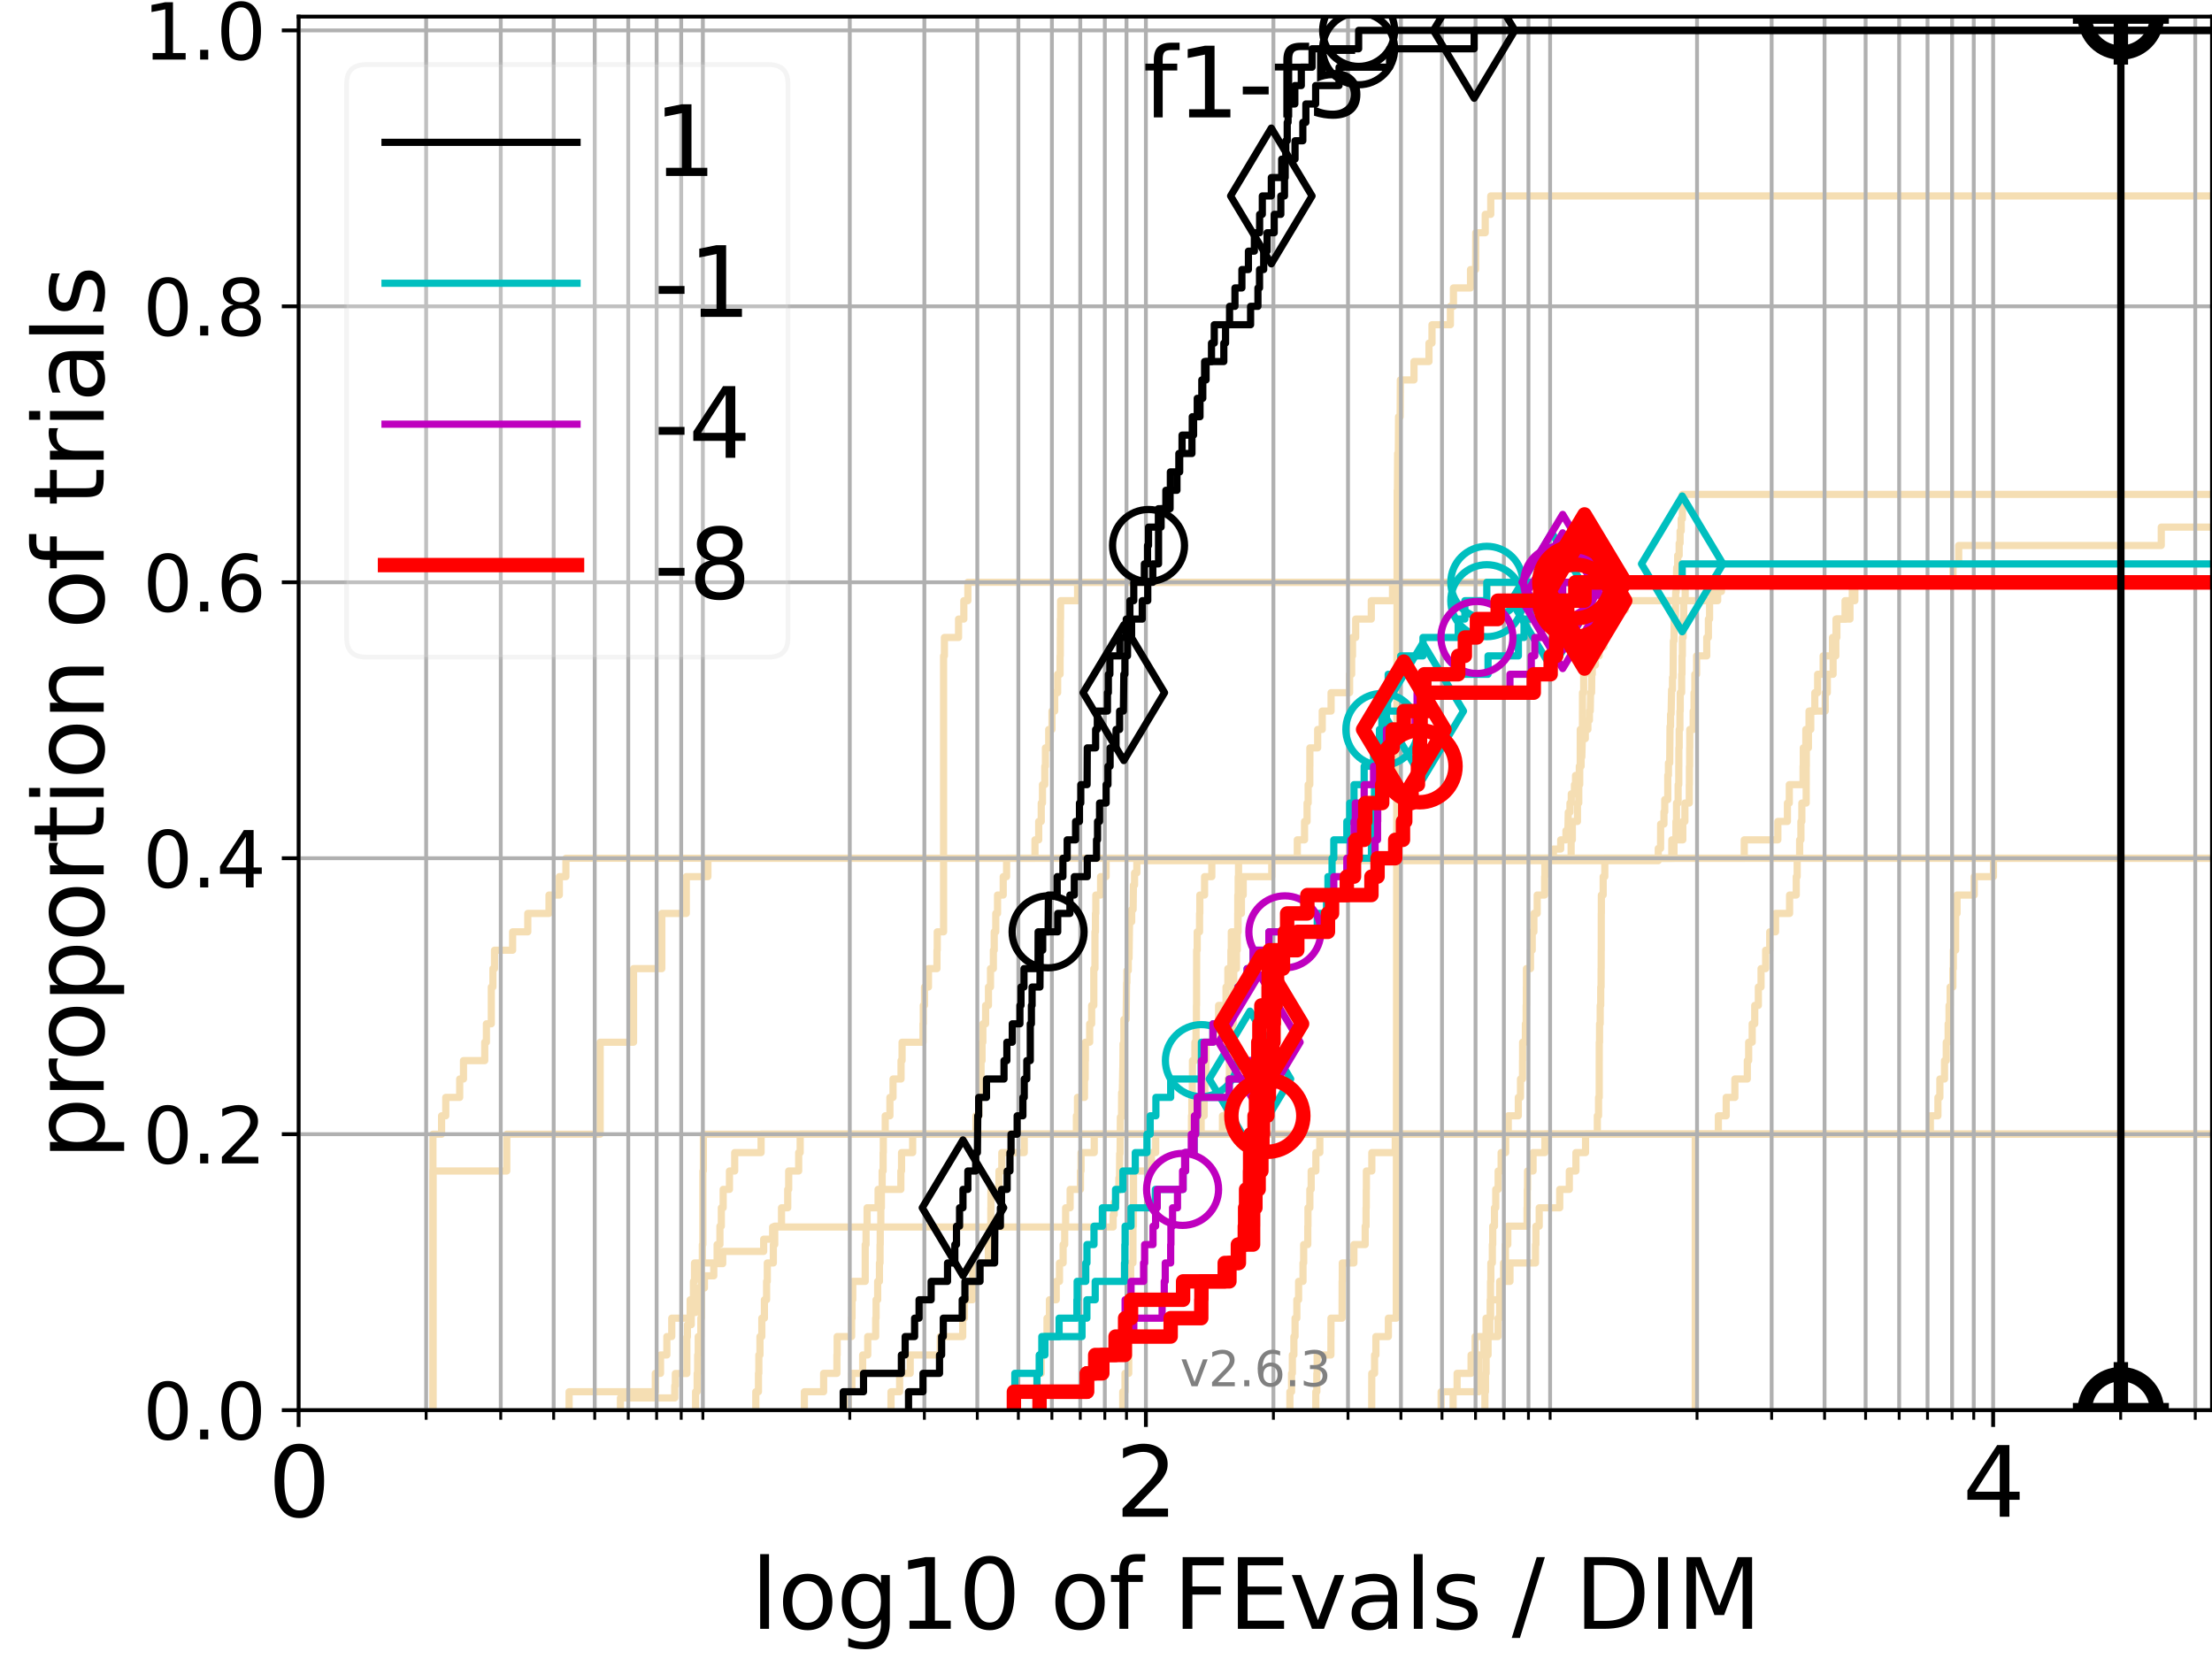 <?xml version="1.0" encoding="utf-8" standalone="no"?>
<!DOCTYPE svg PUBLIC "-//W3C//DTD SVG 1.1//EN"
  "http://www.w3.org/Graphics/SVG/1.1/DTD/svg11.dtd">
<svg xmlns:xlink="http://www.w3.org/1999/xlink" width="460.8pt" height="345.6pt" viewBox="0 0 460.8 345.6" xmlns="http://www.w3.org/2000/svg" version="1.1">
 <defs>
  <style type="text/css">*{stroke-linejoin: round; stroke-linecap: butt}</style>
 </defs>
 <g id="figure_1">
  <g id="patch_1">
   <path d="M 0 345.6 
L 460.8 345.6 
L 460.8 0 
L 0 0 
z
" style="fill: #ffffff"/>
  </g>
  <g id="axes_1">
   <g id="patch_2">
    <path d="M 62.208 293.76 
L 460.8 293.76 
L 460.8 3.456 
L 62.208 3.456 
z
" style="fill: #ffffff"/>
   </g>
   <g id="line2d_1">
    <path d="M 353.154 293.76 
L 353.154 282.263 
L 353.154 282.263 
L 353.154 270.766 
L 353.154 270.766 
L 353.154 259.268 
L 353.154 259.268 
L 353.154 247.771 
L 353.154 247.771 
L 353.154 236.274 
L 353.154 236.274 
L 353.154 236.274 
L 460.8 236.274 
" clip-path="url(#p997b698421)" style="fill: none; stroke: #f5deb3; stroke-width: 1.5; stroke-linecap: square"/>
   </g>
   <g id="line2d_2">
    <path d="M 129.249 293.76 
L 129.249 291.216 
L 140.565 291.216 
L 140.565 288.673 
L 140.689 288.673 
L 140.689 286.129 
L 143.085 286.129 
L 143.085 278.498 
L 143.201 278.498 
L 143.201 275.955 
L 144.003 275.955 
L 144.003 273.411 
L 144.9 273.411 
L 144.9 270.867 
L 145.23 270.867 
L 145.23 268.324 
L 146.738 268.324 
L 146.738 265.78 
L 148.693 265.78 
L 148.693 263.236 
L 150.554 263.236 
L 150.554 260.693 
L 159.087 260.693 
L 159.087 258.149 
L 160.953 258.149 
L 160.953 255.606 
L 231.888 255.606 
L 231.888 253.062 
L 232.094 253.062 
L 232.094 250.518 
L 232.457 250.518 
L 232.457 247.975 
L 233.083 247.975 
L 233.083 245.431 
L 233.216 245.431 
L 233.249 240.344 
L 233.337 240.344 
L 233.392 232.713 
L 233.634 232.713 
L 233.656 227.626 
L 233.798 227.626 
L 233.895 222.538 
L 233.917 222.538 
L 233.95 217.451 
L 234.123 217.451 
L 234.123 212.364 
L 234.595 212.364 
L 234.691 204.733 
L 234.755 204.733 
L 234.755 202.189 
L 235.041 202.189 
L 235.041 199.646 
L 235.198 199.646 
L 235.303 192.015 
L 235.751 192.015 
L 235.751 189.471 
L 236.05 189.471 
L 236.112 184.384 
L 236.347 184.384 
L 236.347 181.84 
L 236.823 181.84 
L 236.823 179.297 
L 345.442 179.297 
L 345.442 176.753 
L 345.928 176.753 
L 345.942 171.666 
L 346.631 171.666 
L 346.631 169.122 
L 346.795 169.122 
L 346.795 166.579 
L 347.428 166.579 
L 347.429 161.491 
L 347.569 161.491 
L 347.569 158.948 
L 347.829 158.948 
L 347.897 151.317 
L 348.009 151.317 
L 348.009 148.773 
L 348.121 148.773 
L 348.226 143.686 
L 348.41 143.686 
L 348.41 141.142 
L 348.535 141.142 
L 348.588 133.512 
L 348.716 133.512 
L 348.784 128.424 
L 349.037 128.424 
L 349.075 123.337 
L 349.178 123.337 
L 349.285 118.25 
L 349.49 118.25 
L 349.49 115.706 
L 349.803 115.706 
L 349.803 113.163 
L 349.991 113.163 
L 349.991 110.619 
L 350.229 110.619 
L 350.229 108.075 
L 350.471 108.075 
L 350.482 102.988 
L 350.482 102.988 
L 460.8 102.988 
L 460.8 102.988 
" clip-path="url(#p997b698421)" style="fill: none; stroke: #f5deb3; stroke-width: 1.5; stroke-linecap: square"/>
   </g>
   <g id="line2d_3">
    <path d="M 309.329 293.76 
L 309.329 289.928 
L 309.456 289.928 
L 309.456 286.095 
L 309.583 286.095 
L 309.583 282.263 
L 309.988 282.263 
L 309.988 278.43 
L 310.365 278.43 
L 310.365 274.598 
L 310.453 274.598 
L 310.453 270.766 
L 310.506 270.766 
L 310.506 266.933 
L 310.573 266.933 
L 310.573 263.101 
L 310.884 263.101 
L 310.884 259.268 
L 310.963 259.268 
L 310.963 255.436 
L 311.328 255.436 
L 311.328 251.604 
L 311.592 251.604 
L 311.592 247.771 
L 312.094 247.771 
L 312.094 243.939 
L 312.714 243.939 
L 312.714 240.106 
L 313.66 240.106 
L 313.66 236.274 
L 313.66 236.274 
L 313.66 236.274 
L 460.8 236.274 
" clip-path="url(#p997b698421)" style="fill: none; stroke: #f5deb3; stroke-width: 1.5; stroke-linecap: square"/>
   </g>
   <g id="line2d_4"/>
   <g id="line2d_5">
    <path d="M 157.446 293.76 
L 157.446 289.928 
L 158.001 289.928 
L 158.001 286.095 
L 158.079 286.095 
L 158.079 282.263 
L 158.314 282.263 
L 158.314 278.43 
L 158.702 278.43 
L 158.702 274.598 
L 159.24 274.598 
L 159.24 270.766 
L 159.694 270.766 
L 159.694 266.933 
L 159.844 266.933 
L 159.844 263.101 
L 161.099 263.101 
L 161.099 259.268 
L 161.388 259.268 
L 161.388 255.436 
L 162.802 255.436 
L 162.802 251.604 
L 164.099 251.604 
L 164.099 247.771 
L 164.3 247.771 
L 164.3 243.939 
L 166.379 243.939 
L 166.379 240.106 
L 166.694 240.106 
L 166.694 236.274 
L 248.207 236.274 
L 248.207 232.442 
L 248.281 232.442 
L 248.281 228.609 
L 248.378 228.609 
L 248.378 224.777 
L 248.408 224.777 
L 248.408 220.944 
L 248.925 220.944 
L 248.925 217.112 
L 249.159 217.112 
L 249.159 213.28 
L 249.239 213.28 
L 249.239 209.447 
L 249.269 209.447 
L 249.269 205.615 
L 249.276 205.615 
L 249.276 201.782 
L 249.283 201.782 
L 249.283 197.95 
L 249.399 197.95 
L 249.399 194.118 
L 249.889 194.118 
L 249.889 190.285 
L 249.946 190.285 
L 249.946 186.453 
L 250.934 186.453 
L 250.934 182.621 
L 252.443 182.621 
L 252.443 178.788 
L 348.268 178.788 
L 348.268 174.956 
L 349.125 174.956 
L 349.125 171.123 
L 349.247 171.123 
L 349.247 167.291 
L 349.586 167.291 
L 349.586 163.459 
L 349.721 163.459 
L 349.721 159.626 
L 349.738 159.626 
L 349.738 155.794 
L 349.806 155.794 
L 349.806 151.961 
L 349.958 151.961 
L 349.958 148.129 
L 350.021 148.129 
L 350.021 144.297 
L 350.317 144.297 
L 350.317 140.464 
L 350.388 140.464 
L 350.388 136.632 
L 350.462 136.632 
L 350.462 132.799 
L 350.628 132.799 
L 350.628 128.967 
L 350.747 128.967 
L 350.747 125.135 
L 351.055 125.135 
L 351.055 121.302 
L 351.055 121.302 
L 351.055 121.302 
L 460.8 121.302 
" clip-path="url(#p997b698421)" style="fill: none; stroke: #f5deb3; stroke-width: 1.5; stroke-linecap: square"/>
   </g>
   <g id="line2d_6">
    <path d="M 118.555 293.76 
L 118.555 289.928 
L 136.513 289.928 
L 136.513 286.095 
L 137.6 286.095 
L 137.6 282.263 
L 138.918 282.263 
L 138.918 278.43 
L 139.94 278.43 
L 139.94 274.598 
L 143.776 274.598 
L 143.776 270.766 
L 144.454 270.766 
L 144.454 266.933 
L 144.677 266.933 
L 144.677 263.101 
L 149.389 263.101 
L 149.389 259.268 
L 149.976 259.268 
L 149.976 255.436 
L 150.266 255.436 
L 150.266 251.604 
L 150.649 251.604 
L 150.649 247.771 
L 151.961 247.771 
L 151.961 243.939 
L 153.051 243.939 
L 153.051 240.106 
L 158.548 240.106 
L 158.548 236.274 
L 224.236 236.274 
L 224.236 232.442 
L 224.459 232.442 
L 224.459 228.609 
L 225.917 228.609 
L 225.917 224.777 
L 226.064 224.777 
L 226.064 220.944 
L 226.104 220.944 
L 226.104 217.112 
L 226.999 217.112 
L 226.999 213.28 
L 227.413 213.28 
L 227.413 209.447 
L 227.86 209.447 
L 227.86 205.615 
L 227.86 205.615 
L 227.86 201.782 
L 228.101 201.782 
L 228.101 197.95 
L 228.101 197.95 
L 228.101 194.118 
L 228.202 194.118 
L 228.202 190.285 
L 228.278 190.285 
L 228.278 186.453 
L 229.271 186.453 
L 229.271 182.621 
L 230.418 182.621 
L 230.418 178.788 
L 230.418 178.788 
L 230.418 178.788 
L 460.8 178.788 
" clip-path="url(#p997b698421)" style="fill: none; stroke: #f5deb3; stroke-width: 1.5; stroke-linecap: square"/>
   </g>
   <g id="line2d_7">
    <path d="M 90.185 293.76 
L 90.185 243.939 
L 105.571 243.939 
L 105.571 236.274 
L 125.025 236.274 
L 125.025 217.112 
L 131.982 217.112 
L 131.982 201.782 
L 137.868 201.782 
L 137.868 190.285 
L 142.969 190.285 
L 142.969 182.621 
L 147.47 182.621 
L 147.47 178.788 
L 323.6 178.788 
L 323.6 176.872 
L 325.124 176.872 
L 325.124 174.956 
L 326.216 174.956 
L 326.216 173.04 
L 326.619 173.04 
L 326.698 169.207 
L 327.053 169.207 
L 327.053 167.291 
L 327.326 167.291 
L 327.326 165.375 
L 327.982 165.375 
L 327.982 163.459 
L 328.211 163.459 
L 328.211 161.542 
L 329.001 161.542 
L 329.001 159.626 
L 329.371 159.626 
L 329.371 157.71 
L 329.519 157.71 
L 329.627 153.878 
L 330.247 153.878 
L 330.247 151.961 
L 330.784 151.961 
L 330.784 150.045 
L 331.102 150.045 
L 331.102 148.129 
L 331.278 148.129 
L 331.342 144.297 
L 331.558 144.297 
L 331.593 140.464 
L 331.697 140.464 
L 331.697 138.548 
L 332.351 138.548 
L 332.351 136.632 
L 333.128 136.632 
L 333.128 134.716 
L 334.118 134.716 
L 334.118 132.799 
L 334.411 132.799 
L 334.411 130.883 
L 334.765 130.883 
L 334.765 128.967 
L 335.359 128.967 
L 335.359 127.051 
L 338.604 127.051 
L 338.604 125.135 
L 356.577 125.135 
L 356.577 123.218 
L 358.608 123.218 
L 358.608 121.302 
L 358.608 121.302 
L 460.8 121.302 
L 460.8 121.302 
" clip-path="url(#p997b698421)" style="fill: none; stroke: #f5deb3; stroke-width: 1.5; stroke-linecap: square"/>
   </g>
   <g id="line2d_8">
    <path d="M 233.885 293.76 
L 233.885 289.928 
L 234.36 289.928 
L 234.36 286.095 
L 235.135 286.095 
L 235.135 282.263 
L 235.135 282.263 
L 235.135 278.43 
L 235.177 278.43 
L 235.177 274.598 
L 235.177 274.598 
L 235.177 270.766 
L 235.543 270.766 
L 235.543 266.933 
L 235.543 266.933 
L 235.543 263.101 
L 236.019 263.101 
L 236.019 259.268 
L 236.019 259.268 
L 236.019 255.436 
L 236.112 255.436 
L 236.112 251.604 
L 236.132 251.604 
L 236.132 247.771 
L 236.132 247.771 
L 236.132 243.939 
L 239.859 243.939 
L 239.859 240.106 
L 240.751 240.106 
L 240.751 236.274 
L 240.751 236.274 
L 240.751 236.274 
L 460.8 236.274 
" clip-path="url(#p997b698421)" style="fill: none; stroke: #f5deb3; stroke-width: 1.5; stroke-linecap: square"/>
   </g>
   <g id="line2d_9">
    <path d="M 144.9 293.76 
L 144.9 289.928 
L 145.23 289.928 
L 145.23 286.095 
L 145.34 286.095 
L 145.34 282.263 
L 145.45 282.263 
L 145.45 278.43 
L 145.992 278.43 
L 145.992 274.598 
L 146.099 274.598 
L 146.099 270.766 
L 146.099 270.766 
L 146.099 266.933 
L 146.099 266.933 
L 146.099 263.101 
L 146.313 263.101 
L 146.313 259.268 
L 146.42 259.268 
L 146.42 255.436 
L 146.42 255.436 
L 146.42 251.604 
L 146.42 251.604 
L 146.42 247.771 
L 146.42 247.771 
L 146.42 243.939 
L 146.526 243.939 
L 146.526 240.106 
L 146.526 240.106 
L 146.526 236.274 
L 203.301 236.274 
L 203.301 232.442 
L 203.924 232.442 
L 203.924 228.609 
L 204.042 228.609 
L 204.042 224.777 
L 204.372 224.777 
L 204.372 220.944 
L 204.583 220.944 
L 204.583 217.112 
L 204.746 217.112 
L 204.746 213.28 
L 205.323 213.28 
L 205.323 209.447 
L 205.913 209.447 
L 205.913 205.615 
L 206.339 205.615 
L 206.339 201.782 
L 206.937 201.782 
L 206.937 197.95 
L 207.112 197.95 
L 207.112 194.118 
L 207.438 194.118 
L 207.438 190.285 
L 207.805 190.285 
L 207.805 186.453 
L 208.988 186.453 
L 208.988 182.621 
L 209.689 182.621 
L 209.689 178.788 
L 215.603 178.788 
L 215.603 174.956 
L 216.383 174.956 
L 216.383 171.123 
L 216.911 171.123 
L 216.911 167.291 
L 217.164 167.291 
L 217.164 163.459 
L 217.648 163.459 
L 217.648 159.626 
L 217.781 159.626 
L 217.781 155.794 
L 218.469 155.794 
L 218.469 151.961 
L 219.146 151.961 
L 219.146 148.129 
L 219.716 148.129 
L 219.716 144.297 
L 220.325 144.297 
L 220.325 140.464 
L 220.832 140.464 
L 220.832 136.632 
L 220.878 136.632 
L 220.878 132.799 
L 220.893 132.799 
L 220.893 128.967 
L 220.939 128.967 
L 220.939 125.135 
L 224.486 125.135 
L 224.486 121.302 
L 224.486 121.302 
L 224.486 121.302 
L 460.8 121.302 
" clip-path="url(#p997b698421)" style="fill: none; stroke: #f5deb3; stroke-width: 1.5; stroke-linecap: square"/>
   </g>
   <g id="line2d_10"/>
   <g id="line2d_11">
    <path d="M 268.708 293.76 
L 268.708 289.928 
L 269.057 289.928 
L 269.057 286.095 
L 269.222 286.095 
L 269.222 282.263 
L 269.54 282.263 
L 269.54 278.43 
L 269.784 278.43 
L 269.784 274.598 
L 270.157 274.598 
L 270.157 270.766 
L 270.522 270.766 
L 270.522 266.933 
L 271.438 266.933 
L 271.438 263.101 
L 271.577 263.101 
L 271.577 259.268 
L 272.433 259.268 
L 272.433 255.436 
L 272.473 255.436 
L 272.473 251.604 
L 272.868 251.604 
L 272.868 247.771 
L 273.142 247.771 
L 273.142 243.939 
L 274.12 243.939 
L 274.12 240.106 
L 274.944 240.106 
L 274.944 236.274 
L 314.198 236.274 
L 314.198 232.442 
L 316.293 232.442 
L 316.293 228.609 
L 316.746 228.609 
L 316.746 224.777 
L 317.165 224.777 
L 317.165 220.944 
L 317.187 220.944 
L 317.187 217.112 
L 317.767 217.112 
L 317.767 213.28 
L 317.925 213.28 
L 317.925 209.447 
L 317.969 209.447 
L 317.969 205.615 
L 317.989 205.615 
L 317.989 201.782 
L 318.832 201.782 
L 318.832 197.95 
L 319.189 197.95 
L 319.189 194.118 
L 319.543 194.118 
L 319.543 190.285 
L 320.225 190.285 
L 320.225 186.453 
L 321.775 186.453 
L 321.775 182.621 
L 321.826 182.621 
L 321.826 178.788 
L 327.296 178.788 
L 327.296 174.956 
L 327.549 174.956 
L 327.549 171.123 
L 328.615 171.123 
L 328.615 167.291 
L 328.886 167.291 
L 328.886 163.459 
L 329.082 163.459 
L 329.082 159.626 
L 329.189 159.626 
L 329.189 155.794 
L 329.196 155.794 
L 329.196 151.961 
L 329.656 151.961 
L 329.656 148.129 
L 329.663 148.129 
L 329.663 144.297 
L 329.905 144.297 
L 329.905 140.464 
L 330.211 140.464 
L 330.211 136.632 
L 330.462 136.632 
L 330.462 132.799 
L 330.599 132.799 
L 330.599 128.967 
L 330.717 128.967 
L 330.717 125.135 
L 330.738 125.135 
L 330.738 121.302 
L 406.848 121.302 
L 406.848 117.47 
L 408.03 117.47 
L 408.03 113.637 
L 450.231 113.637 
L 450.231 109.805 
L 461.8 109.805 
" clip-path="url(#p997b698421)" style="fill: none; stroke: #f5deb3; stroke-width: 1.5; stroke-linecap: square"/>
   </g>
   <g id="line2d_12">
    <path d="M 300.215 293.76 
L 300.215 289.928 
L 303.542 289.928 
L 303.542 286.095 
L 306.455 286.095 
L 306.455 282.263 
L 307.3 282.263 
L 307.3 278.43 
L 312.068 278.43 
L 312.068 274.598 
L 312.4 274.598 
L 312.4 270.766 
L 312.612 270.766 
L 312.612 266.933 
L 314.557 266.933 
L 314.557 263.101 
L 319.872 263.101 
L 319.872 259.268 
L 319.964 259.268 
L 319.964 255.436 
L 320.644 255.436 
L 320.644 251.604 
L 324.918 251.604 
L 324.918 247.771 
L 326.918 247.771 
L 326.918 243.939 
L 328.294 243.939 
L 328.294 240.106 
L 330.297 240.106 
L 330.297 236.274 
L 330.297 236.274 
L 330.297 236.274 
L 460.8 236.274 
" clip-path="url(#p997b698421)" style="fill: none; stroke: #f5deb3; stroke-width: 1.5; stroke-linecap: square"/>
   </g>
   <g id="line2d_13">
    <path d="M 90.185 293.76 
L 90.185 289.928 
L 90.185 289.928 
L 90.185 286.095 
L 90.185 286.095 
L 90.185 282.263 
L 90.185 282.263 
L 90.185 278.43 
L 90.185 278.43 
L 90.185 274.598 
L 90.185 274.598 
L 90.185 270.766 
L 90.185 270.766 
L 90.185 266.933 
L 90.185 266.933 
L 90.185 263.101 
L 90.185 263.101 
L 90.185 259.268 
L 90.185 259.268 
L 90.185 255.436 
L 90.185 255.436 
L 90.185 251.604 
L 90.185 251.604 
L 90.185 247.771 
L 90.185 247.771 
L 90.185 243.939 
L 90.185 243.939 
L 90.185 240.106 
L 90.185 240.106 
L 90.185 236.274 
L 91.989 236.274 
L 91.989 232.442 
L 92.86 232.442 
L 92.86 228.609 
L 95.762 228.609 
L 95.762 224.777 
L 96.552 224.777 
L 96.552 220.944 
L 100.979 220.944 
L 100.979 217.112 
L 101.326 217.112 
L 101.326 213.28 
L 102.348 213.28 
L 102.348 209.447 
L 102.348 209.447 
L 102.348 205.615 
L 102.683 205.615 
L 102.683 201.782 
L 103.015 201.782 
L 103.015 197.95 
L 106.787 197.95 
L 106.787 194.118 
L 109.947 194.118 
L 109.947 190.285 
L 114.369 190.285 
L 114.369 186.453 
L 116.519 186.453 
L 116.519 182.621 
L 117.888 182.621 
L 117.888 178.788 
L 363.362 178.788 
L 363.362 174.956 
L 370.356 174.956 
L 370.356 171.123 
L 372.352 171.123 
L 372.352 167.291 
L 372.745 167.291 
L 372.745 163.459 
L 375.606 163.459 
L 375.606 159.626 
L 375.655 159.626 
L 375.655 155.794 
L 376.19 155.794 
L 376.19 151.961 
L 377.214 151.961 
L 377.214 148.129 
L 380.226 148.129 
L 380.226 144.297 
L 380.662 144.297 
L 380.662 140.464 
L 381.867 140.464 
L 381.867 136.632 
L 382.439 136.632 
L 382.439 132.799 
L 382.479 132.799 
L 382.479 128.967 
L 385.379 128.967 
L 385.379 125.135 
L 385.869 125.135 
L 385.869 121.302 
L 385.869 121.302 
L 385.869 121.302 
L 460.8 121.302 
" clip-path="url(#p997b698421)" style="fill: none; stroke: #f5deb3; stroke-width: 1.5; stroke-linecap: square"/>
   </g>
   <g id="line2d_14">
    <path d="M 302.71 293.76 
L 302.71 289.928 
L 308.089 289.928 
L 308.089 286.095 
L 308.104 286.095 
L 308.104 282.263 
L 309.113 282.263 
L 309.113 278.43 
L 309.569 278.43 
L 309.569 274.598 
L 310.517 274.598 
L 310.517 270.766 
L 312.399 270.766 
L 312.399 266.933 
L 313.218 266.933 
L 313.218 263.101 
L 313.613 263.101 
L 313.613 259.268 
L 314.104 259.268 
L 314.104 255.436 
L 318.111 255.436 
L 318.111 251.604 
L 318.158 251.604 
L 318.158 247.771 
L 318.215 247.771 
L 318.215 243.939 
L 319.366 243.939 
L 319.366 240.106 
L 321.831 240.106 
L 321.831 236.274 
L 402.129 236.274 
L 402.129 232.442 
L 403.703 232.442 
L 403.703 228.609 
L 404.11 228.609 
L 404.11 224.777 
L 405.077 224.777 
L 405.077 220.944 
L 405.44 220.944 
L 405.44 217.112 
L 405.834 217.112 
L 405.834 213.28 
L 406.024 213.28 
L 406.024 209.447 
L 406.247 209.447 
L 406.247 205.615 
L 406.819 205.615 
L 406.819 201.782 
L 406.91 201.782 
L 406.91 197.95 
L 407.393 197.95 
L 407.393 194.118 
L 407.401 194.118 
L 407.401 190.285 
L 407.685 190.285 
L 407.685 186.453 
L 411.264 186.453 
L 411.264 182.621 
L 415.275 182.621 
L 415.275 178.788 
L 461.8 178.788 
" clip-path="url(#p997b698421)" style="fill: none; stroke: #f5deb3; stroke-width: 1.5; stroke-linecap: square"/>
   </g>
   <g id="line2d_15">
    <path d="M 285.749 293.76 
L 285.766 286.095 
L 286.35 286.095 
L 286.35 282.263 
L 286.626 282.263 
L 286.626 278.43 
L 289.223 278.43 
L 289.223 274.598 
L 290.872 274.598 
L 290.98 151.961 
L 290.987 151.961 
L 291.06 102.14 
L 291.112 102.14 
L 291.153 94.475 
L 291.297 94.475 
L 291.345 86.811 
L 291.674 86.811 
L 291.717 79.146 
L 294.56 79.146 
L 294.56 75.313 
L 297.683 75.313 
L 297.683 71.481 
L 298.311 71.481 
L 298.311 67.649 
L 302.145 67.649 
L 302.145 63.816 
L 302.78 63.816 
L 302.78 59.984 
L 306.334 59.984 
L 306.334 56.151 
L 307.396 56.151 
L 307.423 48.487 
L 309.4 48.487 
L 309.4 44.654 
L 310.553 44.654 
L 310.553 40.822 
L 310.553 40.822 
L 460.8 40.822 
L 460.8 40.822 
" clip-path="url(#p997b698421)" style="fill: none; stroke: #f5deb3; stroke-width: 1.5; stroke-linecap: square"/>
   </g>
   <g id="line2d_16">
    <path d="M 185.614 293.76 
L 185.614 289.928 
L 187.41 289.928 
L 187.41 286.095 
L 189.61 286.095 
L 189.61 282.263 
L 195.867 282.263 
L 195.867 278.43 
L 200.55 278.43 
L 200.55 274.598 
L 200.911 274.598 
L 200.911 270.766 
L 202.595 270.766 
L 202.595 266.933 
L 202.619 266.933 
L 202.619 263.101 
L 205.891 263.101 
L 205.891 259.268 
L 206.093 259.268 
L 206.093 255.436 
L 206.406 255.436 
L 206.406 251.604 
L 206.428 251.604 
L 206.428 247.771 
L 208.104 247.771 
L 208.104 243.939 
L 208.696 243.939 
L 208.696 240.106 
L 213.368 240.106 
L 213.368 236.274 
L 250.224 236.274 
L 250.224 232.442 
L 250.85 232.442 
L 250.85 228.609 
L 250.99 228.609 
L 250.99 224.777 
L 251.225 224.777 
L 251.225 220.944 
L 251.232 220.944 
L 251.232 217.112 
L 252.962 217.112 
L 252.962 213.28 
L 253.856 213.28 
L 253.856 209.447 
L 255.406 209.447 
L 255.406 205.615 
L 255.788 205.615 
L 255.788 201.782 
L 256.421 201.782 
L 256.421 197.95 
L 256.505 197.95 
L 256.505 194.118 
L 257.918 194.118 
L 257.918 190.285 
L 258.609 190.285 
L 258.609 186.453 
L 258.983 186.453 
L 258.983 182.621 
L 264.932 182.621 
L 264.932 178.788 
L 270.249 178.788 
L 270.249 174.956 
L 271.759 174.956 
L 271.759 171.123 
L 272.289 171.123 
L 272.289 167.291 
L 272.516 167.291 
L 272.516 163.459 
L 272.856 163.459 
L 272.856 159.626 
L 272.871 159.626 
L 272.871 155.794 
L 274.495 155.794 
L 274.495 151.961 
L 275.447 151.961 
L 275.447 148.129 
L 277.287 148.129 
L 277.287 144.297 
L 281.148 144.297 
L 281.148 140.464 
L 281.576 140.464 
L 281.576 136.632 
L 281.754 136.632 
L 281.754 132.799 
L 282.415 132.799 
L 282.415 128.967 
L 285.664 128.967 
L 285.664 125.135 
L 290.082 125.135 
L 290.082 121.302 
L 290.082 121.302 
L 290.082 121.302 
L 460.8 121.302 
" clip-path="url(#p997b698421)" style="fill: none; stroke: #f5deb3; stroke-width: 1.5; stroke-linecap: square"/>
   </g>
   <g id="line2d_17">
    <path d="M 274.105 293.76 
L 274.105 289.928 
L 274.321 289.928 
L 274.321 286.095 
L 274.389 286.095 
L 274.389 282.263 
L 277.255 282.263 
L 277.255 278.43 
L 277.266 278.43 
L 277.266 274.598 
L 279.584 274.598 
L 279.584 270.766 
L 279.59 270.766 
L 279.59 266.933 
L 279.623 266.933 
L 279.623 263.101 
L 282.04 263.101 
L 282.04 259.268 
L 284.391 259.268 
L 284.391 255.436 
L 284.574 255.436 
L 284.574 251.604 
L 284.62 251.604 
L 284.62 247.771 
L 284.641 247.771 
L 284.641 243.939 
L 285.777 243.939 
L 285.777 240.106 
L 290.66 240.106 
L 290.66 236.274 
L 357.966 236.274 
L 357.966 232.442 
L 359.598 232.442 
L 359.598 228.609 
L 361.405 228.609 
L 361.405 224.777 
L 363.999 224.777 
L 363.999 220.944 
L 364.279 220.944 
L 364.279 217.112 
L 365.014 217.112 
L 365.014 213.28 
L 365.545 213.28 
L 365.545 209.447 
L 366.298 209.447 
L 366.298 205.615 
L 366.859 205.615 
L 366.859 201.782 
L 367.817 201.782 
L 367.817 197.95 
L 368.67 197.95 
L 368.67 194.118 
L 369.881 194.118 
L 369.881 190.285 
L 372.804 190.285 
L 372.804 186.453 
L 374.195 186.453 
L 374.195 182.621 
L 374.383 182.621 
L 374.383 178.788 
L 374.899 178.788 
L 374.899 174.956 
L 375.166 174.956 
L 375.166 171.123 
L 375.36 171.123 
L 375.36 167.291 
L 376.265 167.291 
L 376.265 163.459 
L 376.27 163.459 
L 376.27 159.626 
L 376.292 159.626 
L 376.292 155.794 
L 376.726 155.794 
L 376.726 151.961 
L 376.861 151.961 
L 376.861 148.129 
L 378.06 148.129 
L 378.06 144.297 
L 378.651 144.297 
L 378.651 140.464 
L 379.788 140.464 
L 379.788 136.632 
L 381.739 136.632 
L 381.739 132.799 
L 382.653 132.799 
L 382.653 128.967 
L 384.357 128.967 
L 384.357 125.135 
L 386.4 125.135 
L 386.4 121.302 
L 386.4 121.302 
L 386.4 121.302 
L 460.8 121.302 
" clip-path="url(#p997b698421)" style="fill: none; stroke: #f5deb3; stroke-width: 1.5; stroke-linecap: square"/>
   </g>
   <g id="line2d_18">
    <path d="M 211.931 293.76 
L 211.931 289.928 
L 216.003 289.928 
L 216.003 286.095 
L 216.911 286.095 
L 216.911 282.263 
L 217.382 282.263 
L 217.382 278.43 
L 218.11 278.43 
L 218.11 274.598 
L 218.615 274.598 
L 218.615 270.766 
L 220.029 270.766 
L 220.029 266.933 
L 220.71 266.933 
L 220.71 263.101 
L 221.468 263.101 
L 221.468 259.268 
L 221.797 259.268 
L 221.797 255.436 
L 221.991 255.436 
L 221.991 251.604 
L 222.928 251.604 
L 222.928 247.771 
L 225.079 247.771 
L 225.079 243.939 
L 225.202 243.939 
L 225.202 240.106 
L 227.949 240.106 
L 227.949 236.274 
L 254.667 236.274 
L 254.667 232.442 
L 255.603 232.442 
L 255.603 228.609 
L 255.825 228.609 
L 255.825 224.777 
L 256.106 224.777 
L 256.106 220.944 
L 256.445 220.944 
L 256.445 217.112 
L 256.769 217.112 
L 256.769 213.28 
L 256.883 213.28 
L 256.883 209.447 
L 256.96 209.447 
L 256.96 205.615 
L 257.014 205.615 
L 257.014 201.782 
L 257.574 201.782 
L 257.574 197.95 
L 257.744 197.95 
L 257.744 194.118 
L 257.837 194.118 
L 257.837 190.285 
L 257.854 190.285 
L 257.854 186.453 
L 257.936 186.453 
L 257.936 182.621 
L 258.011 182.621 
L 258.011 178.788 
L 258.011 178.788 
L 258.011 178.788 
L 460.8 178.788 
" clip-path="url(#p997b698421)" style="fill: none; stroke: #f5deb3; stroke-width: 1.5; stroke-linecap: square"/>
   </g>
   <g id="line2d_19">
    <path d="M 167.563 293.76 
L 167.563 289.928 
L 171.576 289.928 
L 171.576 286.095 
L 174.345 286.095 
L 174.345 282.263 
L 174.397 282.263 
L 174.397 278.43 
L 177.405 278.43 
L 177.405 274.598 
L 177.5 274.598 
L 177.5 270.766 
L 177.642 270.766 
L 177.642 266.933 
L 180.239 266.933 
L 180.239 263.101 
L 180.239 263.101 
L 180.239 259.268 
L 180.415 259.268 
L 180.415 255.436 
L 180.633 255.436 
L 180.633 251.604 
L 182.918 251.604 
L 182.918 247.771 
L 187.664 247.771 
L 187.664 243.939 
L 187.809 243.939 
L 187.809 240.106 
L 190.124 240.106 
L 190.124 236.274 
L 332.751 236.274 
L 332.751 232.442 
L 333.007 232.442 
L 333.007 228.609 
L 333.146 228.609 
L 333.146 224.777 
L 333.147 224.777 
L 333.147 220.944 
L 333.155 220.944 
L 333.155 217.112 
L 333.217 217.112 
L 333.217 213.28 
L 333.348 213.28 
L 333.348 209.447 
L 333.46 209.447 
L 333.46 205.615 
L 333.536 205.615 
L 333.536 201.782 
L 333.555 201.782 
L 333.555 197.95 
L 333.572 197.95 
L 333.572 194.118 
L 333.573 194.118 
L 333.573 190.285 
L 333.593 190.285 
L 333.593 186.453 
L 333.967 186.453 
L 333.967 182.621 
L 334.309 182.621 
L 334.309 178.788 
L 348.722 178.788 
L 348.722 174.956 
L 350.559 174.956 
L 350.559 171.123 
L 350.994 171.123 
L 350.994 167.291 
L 351.909 167.291 
L 351.909 163.459 
L 351.938 163.459 
L 351.938 159.626 
L 351.988 159.626 
L 351.988 155.794 
L 352.012 155.794 
L 352.012 151.961 
L 352.72 151.961 
L 352.72 148.129 
L 352.9 148.129 
L 352.9 144.297 
L 353.064 144.297 
L 353.064 140.464 
L 353.433 140.464 
L 353.433 136.632 
L 355.549 136.632 
L 355.549 132.799 
L 355.89 132.799 
L 355.89 128.967 
L 356.136 128.967 
L 356.136 125.135 
L 357.824 125.135 
L 357.824 121.302 
L 357.824 121.302 
L 357.824 121.302 
L 460.8 121.302 
" clip-path="url(#p997b698421)" style="fill: none; stroke: #f5deb3; stroke-width: 1.5; stroke-linecap: square"/>
   </g>
   <g id="line2d_20">
    <path d="M 176.687 293.76 
L 176.687 289.928 
L 177.453 289.928 
L 177.453 286.095 
L 179.706 286.095 
L 179.706 282.263 
L 180.764 282.263 
L 180.764 278.43 
L 182.422 278.43 
L 182.422 274.598 
L 182.505 274.598 
L 182.505 270.766 
L 182.836 270.766 
L 182.836 266.933 
L 183.205 266.933 
L 183.205 263.101 
L 183.327 263.101 
L 183.327 259.268 
L 183.367 259.268 
L 183.367 255.436 
L 183.489 255.436 
L 183.489 251.604 
L 183.61 251.604 
L 183.61 247.771 
L 183.771 247.771 
L 183.771 243.939 
L 183.972 243.939 
L 183.972 240.106 
L 184.012 240.106 
L 184.012 236.274 
L 184.409 236.274 
L 184.409 232.442 
L 185.384 232.442 
L 185.384 228.609 
L 186.033 228.609 
L 186.033 224.777 
L 187.701 224.777 
L 187.701 220.944 
L 187.918 220.944 
L 187.918 217.112 
L 192.275 217.112 
L 192.275 213.28 
L 192.34 213.28 
L 192.34 209.447 
L 192.596 209.447 
L 192.596 205.615 
L 193.417 205.615 
L 193.417 201.782 
L 195.187 201.782 
L 195.187 197.95 
L 195.246 197.95 
L 195.246 194.118 
L 196.564 194.118 
L 196.564 190.285 
L 196.564 190.285 
L 196.564 186.453 
L 196.564 186.453 
L 196.564 182.621 
L 196.564 182.621 
L 196.564 178.788 
L 196.564 178.788 
L 196.564 174.956 
L 196.564 174.956 
L 196.564 171.123 
L 196.564 171.123 
L 196.564 167.291 
L 196.564 167.291 
L 196.564 163.459 
L 196.564 163.459 
L 196.564 159.626 
L 196.564 159.626 
L 196.564 155.794 
L 196.564 155.794 
L 196.564 151.961 
L 196.564 151.961 
L 196.564 148.129 
L 196.564 148.129 
L 196.564 144.297 
L 196.564 144.297 
L 196.564 140.464 
L 196.564 140.464 
L 196.564 136.632 
L 196.736 136.632 
L 196.736 132.799 
L 199.684 132.799 
L 199.684 128.967 
L 200.783 128.967 
L 200.783 125.135 
L 201.624 125.135 
L 201.624 121.302 
L 201.624 121.302 
L 201.624 121.302 
L 460.8 121.302 
" clip-path="url(#p997b698421)" style="fill: none; stroke: #f5deb3; stroke-width: 1.5; stroke-linecap: square"/>
   </g>
   <g id="matplotlib.axis_1">
    <g id="xtick_1">
     <g id="line2d_21">
      <path d="M 62.208 293.76 
L 62.208 3.456 
" clip-path="url(#p997b698421)" style="fill: none; stroke: #b0b0b0; stroke-width: 0.8; stroke-linecap: square"/>
     </g>
     <g id="line2d_22">
      <defs>
       <path id="ma32cb4e6d0" d="M 0 0 
L 0 3.5 
" style="stroke: #000000; stroke-width: 0.8"/>
      </defs>
      <g>
       <use xlink:href="#ma32cb4e6d0" x="62.208" y="293.76" style="stroke: #000000; stroke-width: 0.8"/>
      </g>
     </g>
     <g id="text_1">
      <!-- 0 -->
      <g transform="translate(55.846 315.957) scale(0.2 -0.2)">
       <defs>
        <path id="DejaVuSans-30" d="M 2034 4250 
Q 1547 4250 1301 3770 
Q 1056 3291 1056 2328 
Q 1056 1369 1301 889 
Q 1547 409 2034 409 
Q 2525 409 2770 889 
Q 3016 1369 3016 2328 
Q 3016 3291 2770 3770 
Q 2525 4250 2034 4250 
z
M 2034 4750 
Q 2819 4750 3233 4129 
Q 3647 3509 3647 2328 
Q 3647 1150 3233 529 
Q 2819 -91 2034 -91 
Q 1250 -91 836 529 
Q 422 1150 422 2328 
Q 422 3509 836 4129 
Q 1250 4750 2034 4750 
z
" transform="scale(0.016)"/>
       </defs>
       <use xlink:href="#DejaVuSans-30"/>
      </g>
     </g>
    </g>
    <g id="xtick_2">
     <g id="line2d_23">
      <path d="M 238.708 293.76 
L 238.708 3.456 
" clip-path="url(#p997b698421)" style="fill: none; stroke: #b0b0b0; stroke-width: 0.8; stroke-linecap: square"/>
     </g>
     <g id="line2d_24">
      <g>
       <use xlink:href="#ma32cb4e6d0" x="238.708" y="293.76" style="stroke: #000000; stroke-width: 0.8"/>
      </g>
     </g>
     <g id="text_2">
      <!-- 2 -->
      <g transform="translate(232.345 315.957) scale(0.2 -0.2)">
       <defs>
        <path id="DejaVuSans-32" d="M 1228 531 
L 3431 531 
L 3431 0 
L 469 0 
L 469 531 
Q 828 903 1448 1529 
Q 2069 2156 2228 2338 
Q 2531 2678 2651 2914 
Q 2772 3150 2772 3378 
Q 2772 3750 2511 3984 
Q 2250 4219 1831 4219 
Q 1534 4219 1204 4116 
Q 875 4013 500 3803 
L 500 4441 
Q 881 4594 1212 4672 
Q 1544 4750 1819 4750 
Q 2544 4750 2975 4387 
Q 3406 4025 3406 3419 
Q 3406 3131 3298 2873 
Q 3191 2616 2906 2266 
Q 2828 2175 2409 1742 
Q 1991 1309 1228 531 
z
" transform="scale(0.016)"/>
       </defs>
       <use xlink:href="#DejaVuSans-32"/>
      </g>
     </g>
    </g>
    <g id="xtick_3">
     <g id="line2d_25">
      <path d="M 415.208 293.76 
L 415.208 3.456 
" clip-path="url(#p997b698421)" style="fill: none; stroke: #b0b0b0; stroke-width: 0.8; stroke-linecap: square"/>
     </g>
     <g id="line2d_26">
      <g>
       <use xlink:href="#ma32cb4e6d0" x="415.208" y="293.76" style="stroke: #000000; stroke-width: 0.8"/>
      </g>
     </g>
     <g id="text_3">
      <!-- 4 -->
      <g transform="translate(408.845 315.957) scale(0.2 -0.2)">
       <defs>
        <path id="DejaVuSans-34" d="M 2419 4116 
L 825 1625 
L 2419 1625 
L 2419 4116 
z
M 2253 4666 
L 3047 4666 
L 3047 1625 
L 3713 1625 
L 3713 1100 
L 3047 1100 
L 3047 0 
L 2419 0 
L 2419 1100 
L 313 1100 
L 313 1709 
L 2253 4666 
z
" transform="scale(0.016)"/>
       </defs>
       <use xlink:href="#DejaVuSans-34"/>
      </g>
     </g>
    </g>
    <g id="xtick_4">
     <g id="line2d_27">
      <path d="M 88.774 293.76 
L 88.774 3.456 
" clip-path="url(#p997b698421)" style="fill: none; stroke: #b0b0b0; stroke-width: 0.8; stroke-linecap: square"/>
     </g>
     <g id="line2d_28">
      <defs>
       <path id="m9afd8bdb0e" d="M 0 0 
L 0 2 
" style="stroke: #000000; stroke-width: 0.6"/>
      </defs>
      <g>
       <use xlink:href="#m9afd8bdb0e" x="88.774" y="293.76" style="stroke: #000000; stroke-width: 0.6"/>
      </g>
     </g>
    </g>
    <g id="xtick_5">
     <g id="line2d_29">
      <path d="M 104.314 293.76 
L 104.314 3.456 
" clip-path="url(#p997b698421)" style="fill: none; stroke: #b0b0b0; stroke-width: 0.8; stroke-linecap: square"/>
     </g>
     <g id="line2d_30">
      <g>
       <use xlink:href="#m9afd8bdb0e" x="104.314" y="293.76" style="stroke: #000000; stroke-width: 0.6"/>
      </g>
     </g>
    </g>
    <g id="xtick_6">
     <g id="line2d_31">
      <path d="M 115.34 293.76 
L 115.34 3.456 
" clip-path="url(#p997b698421)" style="fill: none; stroke: #b0b0b0; stroke-width: 0.8; stroke-linecap: square"/>
     </g>
     <g id="line2d_32">
      <g>
       <use xlink:href="#m9afd8bdb0e" x="115.34" y="293.76" style="stroke: #000000; stroke-width: 0.6"/>
      </g>
     </g>
    </g>
    <g id="xtick_7">
     <g id="line2d_33">
      <path d="M 123.892 293.76 
L 123.892 3.456 
" clip-path="url(#p997b698421)" style="fill: none; stroke: #b0b0b0; stroke-width: 0.8; stroke-linecap: square"/>
     </g>
     <g id="line2d_34">
      <g>
       <use xlink:href="#m9afd8bdb0e" x="123.892" y="293.76" style="stroke: #000000; stroke-width: 0.6"/>
      </g>
     </g>
    </g>
    <g id="xtick_8">
     <g id="line2d_35">
      <path d="M 130.88 293.76 
L 130.88 3.456 
" clip-path="url(#p997b698421)" style="fill: none; stroke: #b0b0b0; stroke-width: 0.8; stroke-linecap: square"/>
     </g>
     <g id="line2d_36">
      <g>
       <use xlink:href="#m9afd8bdb0e" x="130.88" y="293.76" style="stroke: #000000; stroke-width: 0.6"/>
      </g>
     </g>
    </g>
    <g id="xtick_9">
     <g id="line2d_37">
      <path d="M 136.788 293.76 
L 136.788 3.456 
" clip-path="url(#p997b698421)" style="fill: none; stroke: #b0b0b0; stroke-width: 0.8; stroke-linecap: square"/>
     </g>
     <g id="line2d_38">
      <g>
       <use xlink:href="#m9afd8bdb0e" x="136.788" y="293.76" style="stroke: #000000; stroke-width: 0.6"/>
      </g>
     </g>
    </g>
    <g id="xtick_10">
     <g id="line2d_39">
      <path d="M 141.906 293.76 
L 141.906 3.456 
" clip-path="url(#p997b698421)" style="fill: none; stroke: #b0b0b0; stroke-width: 0.8; stroke-linecap: square"/>
     </g>
     <g id="line2d_40">
      <g>
       <use xlink:href="#m9afd8bdb0e" x="141.906" y="293.76" style="stroke: #000000; stroke-width: 0.6"/>
      </g>
     </g>
    </g>
    <g id="xtick_11">
     <g id="line2d_41">
      <path d="M 146.42 293.76 
L 146.42 3.456 
" clip-path="url(#p997b698421)" style="fill: none; stroke: #b0b0b0; stroke-width: 0.8; stroke-linecap: square"/>
     </g>
     <g id="line2d_42">
      <g>
       <use xlink:href="#m9afd8bdb0e" x="146.42" y="293.76" style="stroke: #000000; stroke-width: 0.6"/>
      </g>
     </g>
    </g>
    <g id="xtick_12">
     <g id="line2d_43">
      <path d="M 177.024 293.76 
L 177.024 3.456 
" clip-path="url(#p997b698421)" style="fill: none; stroke: #b0b0b0; stroke-width: 0.8; stroke-linecap: square"/>
     </g>
     <g id="line2d_44">
      <g>
       <use xlink:href="#m9afd8bdb0e" x="177.024" y="293.76" style="stroke: #000000; stroke-width: 0.6"/>
      </g>
     </g>
    </g>
    <g id="xtick_13">
     <g id="line2d_45">
      <path d="M 192.564 293.76 
L 192.564 3.456 
" clip-path="url(#p997b698421)" style="fill: none; stroke: #b0b0b0; stroke-width: 0.8; stroke-linecap: square"/>
     </g>
     <g id="line2d_46">
      <g>
       <use xlink:href="#m9afd8bdb0e" x="192.564" y="293.76" style="stroke: #000000; stroke-width: 0.6"/>
      </g>
     </g>
    </g>
    <g id="xtick_14">
     <g id="line2d_47">
      <path d="M 203.59 293.76 
L 203.59 3.456 
" clip-path="url(#p997b698421)" style="fill: none; stroke: #b0b0b0; stroke-width: 0.8; stroke-linecap: square"/>
     </g>
     <g id="line2d_48">
      <g>
       <use xlink:href="#m9afd8bdb0e" x="203.59" y="293.76" style="stroke: #000000; stroke-width: 0.6"/>
      </g>
     </g>
    </g>
    <g id="xtick_15">
     <g id="line2d_49">
      <path d="M 212.142 293.76 
L 212.142 3.456 
" clip-path="url(#p997b698421)" style="fill: none; stroke: #b0b0b0; stroke-width: 0.8; stroke-linecap: square"/>
     </g>
     <g id="line2d_50">
      <g>
       <use xlink:href="#m9afd8bdb0e" x="212.142" y="293.76" style="stroke: #000000; stroke-width: 0.6"/>
      </g>
     </g>
    </g>
    <g id="xtick_16">
     <g id="line2d_51">
      <path d="M 219.13 293.76 
L 219.13 3.456 
" clip-path="url(#p997b698421)" style="fill: none; stroke: #b0b0b0; stroke-width: 0.8; stroke-linecap: square"/>
     </g>
     <g id="line2d_52">
      <g>
       <use xlink:href="#m9afd8bdb0e" x="219.13" y="293.76" style="stroke: #000000; stroke-width: 0.6"/>
      </g>
     </g>
    </g>
    <g id="xtick_17">
     <g id="line2d_53">
      <path d="M 225.038 293.76 
L 225.038 3.456 
" clip-path="url(#p997b698421)" style="fill: none; stroke: #b0b0b0; stroke-width: 0.8; stroke-linecap: square"/>
     </g>
     <g id="line2d_54">
      <g>
       <use xlink:href="#m9afd8bdb0e" x="225.038" y="293.76" style="stroke: #000000; stroke-width: 0.6"/>
      </g>
     </g>
    </g>
    <g id="xtick_18">
     <g id="line2d_55">
      <path d="M 230.156 293.76 
L 230.156 3.456 
" clip-path="url(#p997b698421)" style="fill: none; stroke: #b0b0b0; stroke-width: 0.8; stroke-linecap: square"/>
     </g>
     <g id="line2d_56">
      <g>
       <use xlink:href="#m9afd8bdb0e" x="230.156" y="293.76" style="stroke: #000000; stroke-width: 0.6"/>
      </g>
     </g>
    </g>
    <g id="xtick_19">
     <g id="line2d_57">
      <path d="M 234.67 293.76 
L 234.67 3.456 
" clip-path="url(#p997b698421)" style="fill: none; stroke: #b0b0b0; stroke-width: 0.8; stroke-linecap: square"/>
     </g>
     <g id="line2d_58">
      <g>
       <use xlink:href="#m9afd8bdb0e" x="234.67" y="293.76" style="stroke: #000000; stroke-width: 0.6"/>
      </g>
     </g>
    </g>
    <g id="xtick_20">
     <g id="line2d_59">
      <path d="M 265.274 293.76 
L 265.274 3.456 
" clip-path="url(#p997b698421)" style="fill: none; stroke: #b0b0b0; stroke-width: 0.8; stroke-linecap: square"/>
     </g>
     <g id="line2d_60">
      <g>
       <use xlink:href="#m9afd8bdb0e" x="265.274" y="293.76" style="stroke: #000000; stroke-width: 0.6"/>
      </g>
     </g>
    </g>
    <g id="xtick_21">
     <g id="line2d_61">
      <path d="M 280.814 293.76 
L 280.814 3.456 
" clip-path="url(#p997b698421)" style="fill: none; stroke: #b0b0b0; stroke-width: 0.8; stroke-linecap: square"/>
     </g>
     <g id="line2d_62">
      <g>
       <use xlink:href="#m9afd8bdb0e" x="280.814" y="293.76" style="stroke: #000000; stroke-width: 0.6"/>
      </g>
     </g>
    </g>
    <g id="xtick_22">
     <g id="line2d_63">
      <path d="M 291.84 293.76 
L 291.84 3.456 
" clip-path="url(#p997b698421)" style="fill: none; stroke: #b0b0b0; stroke-width: 0.8; stroke-linecap: square"/>
     </g>
     <g id="line2d_64">
      <g>
       <use xlink:href="#m9afd8bdb0e" x="291.84" y="293.76" style="stroke: #000000; stroke-width: 0.6"/>
      </g>
     </g>
    </g>
    <g id="xtick_23">
     <g id="line2d_65">
      <path d="M 300.392 293.76 
L 300.392 3.456 
" clip-path="url(#p997b698421)" style="fill: none; stroke: #b0b0b0; stroke-width: 0.8; stroke-linecap: square"/>
     </g>
     <g id="line2d_66">
      <g>
       <use xlink:href="#m9afd8bdb0e" x="300.392" y="293.76" style="stroke: #000000; stroke-width: 0.6"/>
      </g>
     </g>
    </g>
    <g id="xtick_24">
     <g id="line2d_67">
      <path d="M 307.38 293.76 
L 307.38 3.456 
" clip-path="url(#p997b698421)" style="fill: none; stroke: #b0b0b0; stroke-width: 0.8; stroke-linecap: square"/>
     </g>
     <g id="line2d_68">
      <g>
       <use xlink:href="#m9afd8bdb0e" x="307.38" y="293.76" style="stroke: #000000; stroke-width: 0.6"/>
      </g>
     </g>
    </g>
    <g id="xtick_25">
     <g id="line2d_69">
      <path d="M 313.288 293.76 
L 313.288 3.456 
" clip-path="url(#p997b698421)" style="fill: none; stroke: #b0b0b0; stroke-width: 0.8; stroke-linecap: square"/>
     </g>
     <g id="line2d_70">
      <g>
       <use xlink:href="#m9afd8bdb0e" x="313.288" y="293.76" style="stroke: #000000; stroke-width: 0.6"/>
      </g>
     </g>
    </g>
    <g id="xtick_26">
     <g id="line2d_71">
      <path d="M 318.406 293.76 
L 318.406 3.456 
" clip-path="url(#p997b698421)" style="fill: none; stroke: #b0b0b0; stroke-width: 0.8; stroke-linecap: square"/>
     </g>
     <g id="line2d_72">
      <g>
       <use xlink:href="#m9afd8bdb0e" x="318.406" y="293.76" style="stroke: #000000; stroke-width: 0.6"/>
      </g>
     </g>
    </g>
    <g id="xtick_27">
     <g id="line2d_73">
      <path d="M 322.92 293.76 
L 322.92 3.456 
" clip-path="url(#p997b698421)" style="fill: none; stroke: #b0b0b0; stroke-width: 0.8; stroke-linecap: square"/>
     </g>
     <g id="line2d_74">
      <g>
       <use xlink:href="#m9afd8bdb0e" x="322.92" y="293.76" style="stroke: #000000; stroke-width: 0.6"/>
      </g>
     </g>
    </g>
    <g id="xtick_28">
     <g id="line2d_75">
      <path d="M 353.524 293.76 
L 353.524 3.456 
" clip-path="url(#p997b698421)" style="fill: none; stroke: #b0b0b0; stroke-width: 0.8; stroke-linecap: square"/>
     </g>
     <g id="line2d_76">
      <g>
       <use xlink:href="#m9afd8bdb0e" x="353.524" y="293.76" style="stroke: #000000; stroke-width: 0.6"/>
      </g>
     </g>
    </g>
    <g id="xtick_29">
     <g id="line2d_77">
      <path d="M 369.064 293.76 
L 369.064 3.456 
" clip-path="url(#p997b698421)" style="fill: none; stroke: #b0b0b0; stroke-width: 0.8; stroke-linecap: square"/>
     </g>
     <g id="line2d_78">
      <g>
       <use xlink:href="#m9afd8bdb0e" x="369.064" y="293.76" style="stroke: #000000; stroke-width: 0.6"/>
      </g>
     </g>
    </g>
    <g id="xtick_30">
     <g id="line2d_79">
      <path d="M 380.09 293.76 
L 380.09 3.456 
" clip-path="url(#p997b698421)" style="fill: none; stroke: #b0b0b0; stroke-width: 0.8; stroke-linecap: square"/>
     </g>
     <g id="line2d_80">
      <g>
       <use xlink:href="#m9afd8bdb0e" x="380.09" y="293.76" style="stroke: #000000; stroke-width: 0.6"/>
      </g>
     </g>
    </g>
    <g id="xtick_31">
     <g id="line2d_81">
      <path d="M 388.642 293.76 
L 388.642 3.456 
" clip-path="url(#p997b698421)" style="fill: none; stroke: #b0b0b0; stroke-width: 0.8; stroke-linecap: square"/>
     </g>
     <g id="line2d_82">
      <g>
       <use xlink:href="#m9afd8bdb0e" x="388.642" y="293.76" style="stroke: #000000; stroke-width: 0.6"/>
      </g>
     </g>
    </g>
    <g id="xtick_32">
     <g id="line2d_83">
      <path d="M 395.63 293.76 
L 395.63 3.456 
" clip-path="url(#p997b698421)" style="fill: none; stroke: #b0b0b0; stroke-width: 0.8; stroke-linecap: square"/>
     </g>
     <g id="line2d_84">
      <g>
       <use xlink:href="#m9afd8bdb0e" x="395.63" y="293.76" style="stroke: #000000; stroke-width: 0.6"/>
      </g>
     </g>
    </g>
    <g id="xtick_33">
     <g id="line2d_85">
      <path d="M 401.538 293.76 
L 401.538 3.456 
" clip-path="url(#p997b698421)" style="fill: none; stroke: #b0b0b0; stroke-width: 0.8; stroke-linecap: square"/>
     </g>
     <g id="line2d_86">
      <g>
       <use xlink:href="#m9afd8bdb0e" x="401.538" y="293.76" style="stroke: #000000; stroke-width: 0.6"/>
      </g>
     </g>
    </g>
    <g id="xtick_34">
     <g id="line2d_87">
      <path d="M 406.655 293.76 
L 406.655 3.456 
" clip-path="url(#p997b698421)" style="fill: none; stroke: #b0b0b0; stroke-width: 0.8; stroke-linecap: square"/>
     </g>
     <g id="line2d_88">
      <g>
       <use xlink:href="#m9afd8bdb0e" x="406.655" y="293.76" style="stroke: #000000; stroke-width: 0.6"/>
      </g>
     </g>
    </g>
    <g id="xtick_35">
     <g id="line2d_89">
      <path d="M 411.17 293.76 
L 411.17 3.456 
" clip-path="url(#p997b698421)" style="fill: none; stroke: #b0b0b0; stroke-width: 0.8; stroke-linecap: square"/>
     </g>
     <g id="line2d_90">
      <g>
       <use xlink:href="#m9afd8bdb0e" x="411.17" y="293.76" style="stroke: #000000; stroke-width: 0.6"/>
      </g>
     </g>
    </g>
    <g id="xtick_36">
     <g id="line2d_91">
      <path d="M 441.774 293.76 
L 441.774 3.456 
" clip-path="url(#p997b698421)" style="fill: none; stroke: #b0b0b0; stroke-width: 0.8; stroke-linecap: square"/>
     </g>
     <g id="line2d_92">
      <g>
       <use xlink:href="#m9afd8bdb0e" x="441.774" y="293.76" style="stroke: #000000; stroke-width: 0.6"/>
      </g>
     </g>
    </g>
    <g id="xtick_37">
     <g id="line2d_93">
      <path d="M 457.314 293.76 
L 457.314 3.456 
" clip-path="url(#p997b698421)" style="fill: none; stroke: #b0b0b0; stroke-width: 0.8; stroke-linecap: square"/>
     </g>
     <g id="line2d_94">
      <g>
       <use xlink:href="#m9afd8bdb0e" x="457.314" y="293.76" style="stroke: #000000; stroke-width: 0.6"/>
      </g>
     </g>
    </g>
    <g id="text_4">
     <!-- log10 of FEvals / DIM -->
     <g transform="translate(156.431 339.313) scale(0.2 -0.2)">
      <defs>
       <path id="DejaVuSans-6c" d="M 603 4863 
L 1178 4863 
L 1178 0 
L 603 0 
L 603 4863 
z
" transform="scale(0.016)"/>
       <path id="DejaVuSans-6f" d="M 1959 3097 
Q 1497 3097 1228 2736 
Q 959 2375 959 1747 
Q 959 1119 1226 758 
Q 1494 397 1959 397 
Q 2419 397 2687 759 
Q 2956 1122 2956 1747 
Q 2956 2369 2687 2733 
Q 2419 3097 1959 3097 
z
M 1959 3584 
Q 2709 3584 3137 3096 
Q 3566 2609 3566 1747 
Q 3566 888 3137 398 
Q 2709 -91 1959 -91 
Q 1206 -91 779 398 
Q 353 888 353 1747 
Q 353 2609 779 3096 
Q 1206 3584 1959 3584 
z
" transform="scale(0.016)"/>
       <path id="DejaVuSans-67" d="M 2906 1791 
Q 2906 2416 2648 2759 
Q 2391 3103 1925 3103 
Q 1463 3103 1205 2759 
Q 947 2416 947 1791 
Q 947 1169 1205 825 
Q 1463 481 1925 481 
Q 2391 481 2648 825 
Q 2906 1169 2906 1791 
z
M 3481 434 
Q 3481 -459 3084 -895 
Q 2688 -1331 1869 -1331 
Q 1566 -1331 1297 -1286 
Q 1028 -1241 775 -1147 
L 775 -588 
Q 1028 -725 1275 -790 
Q 1522 -856 1778 -856 
Q 2344 -856 2625 -561 
Q 2906 -266 2906 331 
L 2906 616 
Q 2728 306 2450 153 
Q 2172 0 1784 0 
Q 1141 0 747 490 
Q 353 981 353 1791 
Q 353 2603 747 3093 
Q 1141 3584 1784 3584 
Q 2172 3584 2450 3431 
Q 2728 3278 2906 2969 
L 2906 3500 
L 3481 3500 
L 3481 434 
z
" transform="scale(0.016)"/>
       <path id="DejaVuSans-31" d="M 794 531 
L 1825 531 
L 1825 4091 
L 703 3866 
L 703 4441 
L 1819 4666 
L 2450 4666 
L 2450 531 
L 3481 531 
L 3481 0 
L 794 0 
L 794 531 
z
" transform="scale(0.016)"/>
       <path id="DejaVuSans-20" transform="scale(0.016)"/>
       <path id="DejaVuSans-66" d="M 2375 4863 
L 2375 4384 
L 1825 4384 
Q 1516 4384 1395 4259 
Q 1275 4134 1275 3809 
L 1275 3500 
L 2222 3500 
L 2222 3053 
L 1275 3053 
L 1275 0 
L 697 0 
L 697 3053 
L 147 3053 
L 147 3500 
L 697 3500 
L 697 3744 
Q 697 4328 969 4595 
Q 1241 4863 1831 4863 
L 2375 4863 
z
" transform="scale(0.016)"/>
       <path id="DejaVuSans-46" d="M 628 4666 
L 3309 4666 
L 3309 4134 
L 1259 4134 
L 1259 2759 
L 3109 2759 
L 3109 2228 
L 1259 2228 
L 1259 0 
L 628 0 
L 628 4666 
z
" transform="scale(0.016)"/>
       <path id="DejaVuSans-45" d="M 628 4666 
L 3578 4666 
L 3578 4134 
L 1259 4134 
L 1259 2753 
L 3481 2753 
L 3481 2222 
L 1259 2222 
L 1259 531 
L 3634 531 
L 3634 0 
L 628 0 
L 628 4666 
z
" transform="scale(0.016)"/>
       <path id="DejaVuSans-76" d="M 191 3500 
L 800 3500 
L 1894 563 
L 2988 3500 
L 3597 3500 
L 2284 0 
L 1503 0 
L 191 3500 
z
" transform="scale(0.016)"/>
       <path id="DejaVuSans-61" d="M 2194 1759 
Q 1497 1759 1228 1600 
Q 959 1441 959 1056 
Q 959 750 1161 570 
Q 1363 391 1709 391 
Q 2188 391 2477 730 
Q 2766 1069 2766 1631 
L 2766 1759 
L 2194 1759 
z
M 3341 1997 
L 3341 0 
L 2766 0 
L 2766 531 
Q 2569 213 2275 61 
Q 1981 -91 1556 -91 
Q 1019 -91 701 211 
Q 384 513 384 1019 
Q 384 1609 779 1909 
Q 1175 2209 1959 2209 
L 2766 2209 
L 2766 2266 
Q 2766 2663 2505 2880 
Q 2244 3097 1772 3097 
Q 1472 3097 1187 3025 
Q 903 2953 641 2809 
L 641 3341 
Q 956 3463 1253 3523 
Q 1550 3584 1831 3584 
Q 2591 3584 2966 3190 
Q 3341 2797 3341 1997 
z
" transform="scale(0.016)"/>
       <path id="DejaVuSans-73" d="M 2834 3397 
L 2834 2853 
Q 2591 2978 2328 3040 
Q 2066 3103 1784 3103 
Q 1356 3103 1142 2972 
Q 928 2841 928 2578 
Q 928 2378 1081 2264 
Q 1234 2150 1697 2047 
L 1894 2003 
Q 2506 1872 2764 1633 
Q 3022 1394 3022 966 
Q 3022 478 2636 193 
Q 2250 -91 1575 -91 
Q 1294 -91 989 -36 
Q 684 19 347 128 
L 347 722 
Q 666 556 975 473 
Q 1284 391 1588 391 
Q 1994 391 2212 530 
Q 2431 669 2431 922 
Q 2431 1156 2273 1281 
Q 2116 1406 1581 1522 
L 1381 1569 
Q 847 1681 609 1914 
Q 372 2147 372 2553 
Q 372 3047 722 3315 
Q 1072 3584 1716 3584 
Q 2034 3584 2315 3537 
Q 2597 3491 2834 3397 
z
" transform="scale(0.016)"/>
       <path id="DejaVuSans-2f" d="M 1625 4666 
L 2156 4666 
L 531 -594 
L 0 -594 
L 1625 4666 
z
" transform="scale(0.016)"/>
       <path id="DejaVuSans-44" d="M 1259 4147 
L 1259 519 
L 2022 519 
Q 2988 519 3436 956 
Q 3884 1394 3884 2338 
Q 3884 3275 3436 3711 
Q 2988 4147 2022 4147 
L 1259 4147 
z
M 628 4666 
L 1925 4666 
Q 3281 4666 3915 4102 
Q 4550 3538 4550 2338 
Q 4550 1131 3912 565 
Q 3275 0 1925 0 
L 628 0 
L 628 4666 
z
" transform="scale(0.016)"/>
       <path id="DejaVuSans-49" d="M 628 4666 
L 1259 4666 
L 1259 0 
L 628 0 
L 628 4666 
z
" transform="scale(0.016)"/>
       <path id="DejaVuSans-4d" d="M 628 4666 
L 1569 4666 
L 2759 1491 
L 3956 4666 
L 4897 4666 
L 4897 0 
L 4281 0 
L 4281 4097 
L 3078 897 
L 2444 897 
L 1241 4097 
L 1241 0 
L 628 0 
L 628 4666 
z
" transform="scale(0.016)"/>
      </defs>
      <use xlink:href="#DejaVuSans-6c"/>
      <use xlink:href="#DejaVuSans-6f" x="27.783"/>
      <use xlink:href="#DejaVuSans-67" x="88.965"/>
      <use xlink:href="#DejaVuSans-31" x="152.441"/>
      <use xlink:href="#DejaVuSans-30" x="216.064"/>
      <use xlink:href="#DejaVuSans-20" x="279.688"/>
      <use xlink:href="#DejaVuSans-6f" x="311.475"/>
      <use xlink:href="#DejaVuSans-66" x="372.656"/>
      <use xlink:href="#DejaVuSans-20" x="407.861"/>
      <use xlink:href="#DejaVuSans-46" x="439.648"/>
      <use xlink:href="#DejaVuSans-45" x="497.168"/>
      <use xlink:href="#DejaVuSans-76" x="560.352"/>
      <use xlink:href="#DejaVuSans-61" x="619.531"/>
      <use xlink:href="#DejaVuSans-6c" x="680.811"/>
      <use xlink:href="#DejaVuSans-73" x="708.594"/>
      <use xlink:href="#DejaVuSans-20" x="760.693"/>
      <use xlink:href="#DejaVuSans-2f" x="792.48"/>
      <use xlink:href="#DejaVuSans-20" x="826.172"/>
      <use xlink:href="#DejaVuSans-44" x="857.959"/>
      <use xlink:href="#DejaVuSans-49" x="934.961"/>
      <use xlink:href="#DejaVuSans-4d" x="964.453"/>
     </g>
    </g>
   </g>
   <g id="matplotlib.axis_2">
    <g id="ytick_1">
     <g id="line2d_95">
      <path d="M 62.208 293.76 
L 460.8 293.76 
" clip-path="url(#p997b698421)" style="fill: none; stroke: #b0b0b0; stroke-width: 0.8; stroke-linecap: square"/>
     </g>
     <g id="line2d_96">
      <defs>
       <path id="mbfc2aa6353" d="M 0 0 
L -3.5 0 
" style="stroke: #000000; stroke-width: 0.8"/>
      </defs>
      <g>
       <use xlink:href="#mbfc2aa6353" x="62.208" y="293.76" style="stroke: #000000; stroke-width: 0.8"/>
      </g>
     </g>
     <g id="text_5">
      <!-- 0.0 -->
      <g transform="translate(29.763 299.839) scale(0.16 -0.16)">
       <defs>
        <path id="DejaVuSans-2e" d="M 684 794 
L 1344 794 
L 1344 0 
L 684 0 
L 684 794 
z
" transform="scale(0.016)"/>
       </defs>
       <use xlink:href="#DejaVuSans-30"/>
       <use xlink:href="#DejaVuSans-2e" x="63.623"/>
       <use xlink:href="#DejaVuSans-30" x="95.41"/>
      </g>
     </g>
    </g>
    <g id="ytick_2">
     <g id="line2d_97">
      <path d="M 62.208 236.274 
L 460.8 236.274 
" clip-path="url(#p997b698421)" style="fill: none; stroke: #b0b0b0; stroke-width: 0.8; stroke-linecap: square"/>
     </g>
     <g id="line2d_98">
      <g>
       <use xlink:href="#mbfc2aa6353" x="62.208" y="236.274" style="stroke: #000000; stroke-width: 0.8"/>
      </g>
     </g>
     <g id="text_6">
      <!-- 0.2 -->
      <g transform="translate(29.763 242.353) scale(0.16 -0.16)">
       <use xlink:href="#DejaVuSans-30"/>
       <use xlink:href="#DejaVuSans-2e" x="63.623"/>
       <use xlink:href="#DejaVuSans-32" x="95.41"/>
      </g>
     </g>
    </g>
    <g id="ytick_3">
     <g id="line2d_99">
      <path d="M 62.208 178.788 
L 460.8 178.788 
" clip-path="url(#p997b698421)" style="fill: none; stroke: #b0b0b0; stroke-width: 0.8; stroke-linecap: square"/>
     </g>
     <g id="line2d_100">
      <g>
       <use xlink:href="#mbfc2aa6353" x="62.208" y="178.788" style="stroke: #000000; stroke-width: 0.8"/>
      </g>
     </g>
     <g id="text_7">
      <!-- 0.4 -->
      <g transform="translate(29.763 184.867) scale(0.16 -0.16)">
       <use xlink:href="#DejaVuSans-30"/>
       <use xlink:href="#DejaVuSans-2e" x="63.623"/>
       <use xlink:href="#DejaVuSans-34" x="95.41"/>
      </g>
     </g>
    </g>
    <g id="ytick_4">
     <g id="line2d_101">
      <path d="M 62.208 121.302 
L 460.8 121.302 
" clip-path="url(#p997b698421)" style="fill: none; stroke: #b0b0b0; stroke-width: 0.8; stroke-linecap: square"/>
     </g>
     <g id="line2d_102">
      <g>
       <use xlink:href="#mbfc2aa6353" x="62.208" y="121.302" style="stroke: #000000; stroke-width: 0.8"/>
      </g>
     </g>
     <g id="text_8">
      <!-- 0.6 -->
      <g transform="translate(29.763 127.381) scale(0.16 -0.16)">
       <defs>
        <path id="DejaVuSans-36" d="M 2113 2584 
Q 1688 2584 1439 2293 
Q 1191 2003 1191 1497 
Q 1191 994 1439 701 
Q 1688 409 2113 409 
Q 2538 409 2786 701 
Q 3034 994 3034 1497 
Q 3034 2003 2786 2293 
Q 2538 2584 2113 2584 
z
M 3366 4563 
L 3366 3988 
Q 3128 4100 2886 4159 
Q 2644 4219 2406 4219 
Q 1781 4219 1451 3797 
Q 1122 3375 1075 2522 
Q 1259 2794 1537 2939 
Q 1816 3084 2150 3084 
Q 2853 3084 3261 2657 
Q 3669 2231 3669 1497 
Q 3669 778 3244 343 
Q 2819 -91 2113 -91 
Q 1303 -91 875 529 
Q 447 1150 447 2328 
Q 447 3434 972 4092 
Q 1497 4750 2381 4750 
Q 2619 4750 2861 4703 
Q 3103 4656 3366 4563 
z
" transform="scale(0.016)"/>
       </defs>
       <use xlink:href="#DejaVuSans-30"/>
       <use xlink:href="#DejaVuSans-2e" x="63.623"/>
       <use xlink:href="#DejaVuSans-36" x="95.41"/>
      </g>
     </g>
    </g>
    <g id="ytick_5">
     <g id="line2d_103">
      <path d="M 62.208 63.816 
L 460.8 63.816 
" clip-path="url(#p997b698421)" style="fill: none; stroke: #b0b0b0; stroke-width: 0.8; stroke-linecap: square"/>
     </g>
     <g id="line2d_104">
      <g>
       <use xlink:href="#mbfc2aa6353" x="62.208" y="63.816" style="stroke: #000000; stroke-width: 0.8"/>
      </g>
     </g>
     <g id="text_9">
      <!-- 0.8 -->
      <g transform="translate(29.763 69.895) scale(0.16 -0.16)">
       <defs>
        <path id="DejaVuSans-38" d="M 2034 2216 
Q 1584 2216 1326 1975 
Q 1069 1734 1069 1313 
Q 1069 891 1326 650 
Q 1584 409 2034 409 
Q 2484 409 2743 651 
Q 3003 894 3003 1313 
Q 3003 1734 2745 1975 
Q 2488 2216 2034 2216 
z
M 1403 2484 
Q 997 2584 770 2862 
Q 544 3141 544 3541 
Q 544 4100 942 4425 
Q 1341 4750 2034 4750 
Q 2731 4750 3128 4425 
Q 3525 4100 3525 3541 
Q 3525 3141 3298 2862 
Q 3072 2584 2669 2484 
Q 3125 2378 3379 2068 
Q 3634 1759 3634 1313 
Q 3634 634 3220 271 
Q 2806 -91 2034 -91 
Q 1263 -91 848 271 
Q 434 634 434 1313 
Q 434 1759 690 2068 
Q 947 2378 1403 2484 
z
M 1172 3481 
Q 1172 3119 1398 2916 
Q 1625 2713 2034 2713 
Q 2441 2713 2670 2916 
Q 2900 3119 2900 3481 
Q 2900 3844 2670 4047 
Q 2441 4250 2034 4250 
Q 1625 4250 1398 4047 
Q 1172 3844 1172 3481 
z
" transform="scale(0.016)"/>
       </defs>
       <use xlink:href="#DejaVuSans-30"/>
       <use xlink:href="#DejaVuSans-2e" x="63.623"/>
       <use xlink:href="#DejaVuSans-38" x="95.41"/>
      </g>
     </g>
    </g>
    <g id="ytick_6">
     <g id="line2d_105">
      <path d="M 62.208 6.33 
L 460.8 6.33 
" clip-path="url(#p997b698421)" style="fill: none; stroke: #b0b0b0; stroke-width: 0.8; stroke-linecap: square"/>
     </g>
     <g id="line2d_106">
      <g>
       <use xlink:href="#mbfc2aa6353" x="62.208" y="6.33" style="stroke: #000000; stroke-width: 0.8"/>
      </g>
     </g>
     <g id="text_10">
      <!-- 1.0 -->
      <g transform="translate(29.763 12.409) scale(0.16 -0.16)">
       <use xlink:href="#DejaVuSans-31"/>
       <use xlink:href="#DejaVuSans-2e" x="63.623"/>
       <use xlink:href="#DejaVuSans-30" x="95.41"/>
      </g>
     </g>
    </g>
    <g id="text_11">
     <!-- proportion of trials -->
     <g transform="translate(21.604 241.614) rotate(-90) scale(0.2 -0.2)">
      <defs>
       <path id="DejaVuSans-70" d="M 1159 525 
L 1159 -1331 
L 581 -1331 
L 581 3500 
L 1159 3500 
L 1159 2969 
Q 1341 3281 1617 3432 
Q 1894 3584 2278 3584 
Q 2916 3584 3314 3078 
Q 3713 2572 3713 1747 
Q 3713 922 3314 415 
Q 2916 -91 2278 -91 
Q 1894 -91 1617 61 
Q 1341 213 1159 525 
z
M 3116 1747 
Q 3116 2381 2855 2742 
Q 2594 3103 2138 3103 
Q 1681 3103 1420 2742 
Q 1159 2381 1159 1747 
Q 1159 1113 1420 752 
Q 1681 391 2138 391 
Q 2594 391 2855 752 
Q 3116 1113 3116 1747 
z
" transform="scale(0.016)"/>
       <path id="DejaVuSans-72" d="M 2631 2963 
Q 2534 3019 2420 3045 
Q 2306 3072 2169 3072 
Q 1681 3072 1420 2755 
Q 1159 2438 1159 1844 
L 1159 0 
L 581 0 
L 581 3500 
L 1159 3500 
L 1159 2956 
Q 1341 3275 1631 3429 
Q 1922 3584 2338 3584 
Q 2397 3584 2469 3576 
Q 2541 3569 2628 3553 
L 2631 2963 
z
" transform="scale(0.016)"/>
       <path id="DejaVuSans-74" d="M 1172 4494 
L 1172 3500 
L 2356 3500 
L 2356 3053 
L 1172 3053 
L 1172 1153 
Q 1172 725 1289 603 
Q 1406 481 1766 481 
L 2356 481 
L 2356 0 
L 1766 0 
Q 1100 0 847 248 
Q 594 497 594 1153 
L 594 3053 
L 172 3053 
L 172 3500 
L 594 3500 
L 594 4494 
L 1172 4494 
z
" transform="scale(0.016)"/>
       <path id="DejaVuSans-69" d="M 603 3500 
L 1178 3500 
L 1178 0 
L 603 0 
L 603 3500 
z
M 603 4863 
L 1178 4863 
L 1178 4134 
L 603 4134 
L 603 4863 
z
" transform="scale(0.016)"/>
       <path id="DejaVuSans-6e" d="M 3513 2113 
L 3513 0 
L 2938 0 
L 2938 2094 
Q 2938 2591 2744 2837 
Q 2550 3084 2163 3084 
Q 1697 3084 1428 2787 
Q 1159 2491 1159 1978 
L 1159 0 
L 581 0 
L 581 3500 
L 1159 3500 
L 1159 2956 
Q 1366 3272 1645 3428 
Q 1925 3584 2291 3584 
Q 2894 3584 3203 3211 
Q 3513 2838 3513 2113 
z
" transform="scale(0.016)"/>
      </defs>
      <use xlink:href="#DejaVuSans-70"/>
      <use xlink:href="#DejaVuSans-72" x="63.477"/>
      <use xlink:href="#DejaVuSans-6f" x="102.34"/>
      <use xlink:href="#DejaVuSans-70" x="163.521"/>
      <use xlink:href="#DejaVuSans-6f" x="226.998"/>
      <use xlink:href="#DejaVuSans-72" x="288.18"/>
      <use xlink:href="#DejaVuSans-74" x="329.293"/>
      <use xlink:href="#DejaVuSans-69" x="368.502"/>
      <use xlink:href="#DejaVuSans-6f" x="396.285"/>
      <use xlink:href="#DejaVuSans-6e" x="457.467"/>
      <use xlink:href="#DejaVuSans-20" x="520.846"/>
      <use xlink:href="#DejaVuSans-6f" x="552.633"/>
      <use xlink:href="#DejaVuSans-66" x="613.814"/>
      <use xlink:href="#DejaVuSans-20" x="649.02"/>
      <use xlink:href="#DejaVuSans-74" x="680.807"/>
      <use xlink:href="#DejaVuSans-72" x="720.016"/>
      <use xlink:href="#DejaVuSans-69" x="761.129"/>
      <use xlink:href="#DejaVuSans-61" x="788.912"/>
      <use xlink:href="#DejaVuSans-6c" x="850.191"/>
      <use xlink:href="#DejaVuSans-73" x="877.975"/>
     </g>
    </g>
   </g>
   <g id="line2d_107">
    <path d="M 175.658 293.76 
L 175.658 289.928 
L 179.885 289.928 
L 179.885 286.095 
L 187.773 286.095 
L 187.773 282.263 
L 188.561 282.263 
L 188.561 278.43 
L 190.531 278.43 
L 190.531 274.598 
L 191.462 274.598 
L 191.462 270.766 
L 193.975 270.766 
L 193.975 266.933 
L 197.389 266.933 
L 197.389 263.101 
L 198.907 263.101 
L 198.907 259.268 
L 199.258 259.268 
L 199.258 255.436 
L 199.896 255.436 
L 199.896 251.604 
L 200.602 251.604 
L 200.602 247.771 
L 201.624 247.771 
L 201.624 243.939 
L 203.253 243.939 
L 203.253 240.106 
L 203.614 240.106 
L 203.685 232.442 
L 203.876 232.442 
L 203.876 228.609 
L 205.505 228.609 
L 205.505 224.777 
L 209.154 224.777 
L 209.154 220.944 
L 209.75 220.944 
L 209.75 217.112 
L 210.876 217.112 
L 210.876 213.28 
L 212.466 213.28 
L 212.466 209.447 
L 212.694 209.447 
L 212.694 205.615 
L 213.312 205.615 
L 213.312 201.782 
L 216.245 201.782 
L 216.262 194.118 
L 220.34 194.118 
L 220.34 190.285 
L 222.884 190.285 
L 222.884 186.453 
L 223.8 186.453 
L 223.8 182.621 
L 226.501 182.621 
L 226.501 178.788 
L 228.428 178.788 
L 228.428 174.956 
L 228.641 174.956 
L 228.641 171.123 
L 229.062 171.123 
L 229.062 167.291 
L 230.43 167.291 
L 230.43 163.459 
L 230.809 163.459 
L 230.809 159.626 
L 231.254 159.626 
L 231.254 155.794 
L 232.49 155.794 
L 232.49 151.961 
L 233.238 151.961 
L 233.238 148.129 
L 234.026 148.129 
L 234.112 140.464 
L 234.338 140.464 
L 234.338 136.632 
L 234.882 136.632 
L 234.882 132.799 
L 235.73 132.799 
L 235.73 128.967 
L 237.953 128.967 
L 237.953 125.135 
L 239.099 125.135 
L 239.099 121.302 
L 240.147 121.302 
L 240.147 117.47 
L 241.346 117.47 
L 241.346 109.805 
L 241.879 109.805 
L 241.879 105.973 
L 242.871 105.973 
L 242.871 102.14 
L 243.805 102.14 
L 243.805 98.308 
L 245.576 98.308 
L 245.576 94.475 
L 246.243 94.475 
L 246.243 90.643 
L 248.371 90.643 
L 248.371 86.811 
L 249.407 86.811 
L 249.407 82.978 
L 250.563 82.978 
L 250.563 79.146 
L 251.246 79.146 
L 251.246 75.313 
L 254.944 75.313 
L 254.944 71.481 
L 255.306 71.481 
L 255.306 67.649 
L 256.142 67.649 
L 256.142 63.816 
L 257.263 63.816 
L 257.263 59.984 
L 258.711 59.984 
L 258.711 56.151 
L 260.068 56.151 
L 260.068 52.319 
L 261.31 52.319 
L 261.31 48.487 
L 262.405 48.487 
L 262.405 44.654 
L 262.963 44.654 
L 262.963 40.822 
L 264.84 40.822 
L 264.84 36.989 
L 267.002 36.989 
L 267.002 33.157 
L 269.779 33.157 
L 269.779 29.325 
L 271.402 29.325 
L 271.402 25.492 
L 272.037 25.492 
L 272.037 21.66 
L 274.074 21.66 
L 274.074 17.827 
L 278.949 17.827 
L 278.949 13.995 
L 289.478 13.995 
L 289.478 10.163 
L 307.094 10.163 
L 307.094 6.33 
L 307.094 6.33 
L 460.8 6.33 
L 460.8 6.33 
" clip-path="url(#p997b698421)" style="fill: none; stroke: #000000; stroke-width: 1.5; stroke-linecap: square"/>
   </g>
   <g id="line2d_108">
    <defs>
     <path id="m1c71690fc7" d="M 0 14.142 
L 8.485 0 
L 0 -14.142 
L -8.485 0 
z
" style="stroke: #000000; stroke-width: 1.5; stroke-linejoin: miter"/>
    </defs>
    <g clip-path="url(#p997b698421)">
     <use xlink:href="#m1c71690fc7" x="200.602" y="251.604" style="fill-opacity: 0; stroke: #000000; stroke-width: 1.5; stroke-linejoin: miter"/>
     <use xlink:href="#m1c71690fc7" x="234.112" y="144.297" style="fill-opacity: 0; stroke: #000000; stroke-width: 1.5; stroke-linejoin: miter"/>
     <use xlink:href="#m1c71690fc7" x="264.84" y="40.822" style="fill-opacity: 0; stroke: #000000; stroke-width: 1.5; stroke-linejoin: miter"/>
     <use xlink:href="#m1c71690fc7" x="307.094" y="6.33" style="fill-opacity: 0; stroke: #000000; stroke-width: 1.5; stroke-linejoin: miter"/>
    </g>
   </g>
   <g id="line2d_109">
    <path clip-path="url(#p997b698421)" style="fill: none; stroke: #000000; stroke-width: 1.5; stroke-linecap: square"/>
    <g clip-path="url(#p997b698421)">
     <use xlink:href="#m1c71690fc7" x="-1" y="581.19" style="fill-opacity: 0; stroke: #000000; stroke-width: 1.5; stroke-linejoin: miter"/>
     <use xlink:href="#m1c71690fc7" x="460.8" y="581.19" style="fill-opacity: 0; stroke: #000000; stroke-width: 1.5; stroke-linejoin: miter"/>
    </g>
   </g>
   <g id="line2d_110">
    <path d="M 189.264 293.76 
L 189.264 289.928 
L 192.275 289.928 
L 192.275 286.095 
L 195.72 286.095 
L 195.72 282.263 
L 196.159 282.263 
L 196.159 278.43 
L 196.506 278.43 
L 196.506 274.598 
L 200.446 274.598 
L 200.446 270.766 
L 201.014 270.766 
L 201.014 266.933 
L 204.16 266.933 
L 204.16 263.101 
L 207.199 263.101 
L 207.243 255.436 
L 208.401 255.436 
L 208.401 251.604 
L 208.633 251.604 
L 208.633 247.771 
L 209.811 247.771 
L 209.811 243.939 
L 210.397 243.939 
L 210.397 240.106 
L 210.617 240.106 
L 210.617 236.274 
L 211.892 236.274 
L 211.892 232.442 
L 213.088 232.442 
L 213.088 228.609 
L 213.368 228.609 
L 213.368 224.777 
L 213.902 224.777 
L 213.902 220.944 
L 214.628 220.944 
L 214.628 213.28 
L 214.86 213.28 
L 214.86 209.447 
L 215.003 209.447 
L 215.003 205.615 
L 216.639 205.615 
L 216.69 197.95 
L 217.214 197.95 
L 217.214 194.118 
L 218.339 194.118 
L 218.404 186.453 
L 220.232 186.453 
L 220.232 182.621 
L 221.423 182.621 
L 221.423 178.788 
L 222.315 178.788 
L 222.315 174.956 
L 224.067 174.956 
L 224.067 171.123 
L 224.873 171.123 
L 224.873 167.291 
L 225.147 167.291 
L 225.147 163.459 
L 226.462 163.459 
L 226.501 155.794 
L 228.24 155.794 
L 228.24 151.961 
L 228.591 151.961 
L 228.591 148.129 
L 230.703 148.129 
L 230.703 144.297 
L 230.891 144.297 
L 230.891 140.464 
L 231.207 140.464 
L 231.207 136.632 
L 233.293 136.632 
L 233.293 132.799 
L 234.617 132.799 
L 234.617 128.967 
L 235.377 128.967 
L 235.377 125.135 
L 236.183 125.135 
L 236.183 121.302 
L 238.39 121.302 
L 238.39 117.47 
L 239.051 117.47 
L 239.051 113.637 
L 239.26 113.637 
L 239.26 109.805 
L 241.31 109.805 
L 241.31 105.973 
L 243.747 105.973 
L 243.747 102.14 
L 245.181 102.14 
L 245.181 98.308 
L 245.751 98.308 
L 245.751 94.475 
L 248.304 94.475 
L 248.304 90.643 
L 248.645 90.643 
L 248.645 86.811 
L 249.982 86.811 
L 249.982 82.978 
L 250.359 82.978 
L 250.359 79.146 
L 250.941 79.146 
L 250.941 75.313 
L 252.376 75.313 
L 252.376 71.481 
L 252.955 71.481 
L 252.955 67.649 
L 260.521 67.649 
L 260.521 63.816 
L 262.052 63.816 
L 262.052 59.984 
L 262.384 59.984 
L 262.384 56.151 
L 263.252 56.151 
L 263.252 52.319 
L 263.963 52.319 
L 263.963 48.487 
L 265.441 48.487 
L 265.441 44.654 
L 266.818 44.654 
L 266.818 40.822 
L 267.584 40.822 
L 267.584 36.989 
L 267.728 36.989 
L 267.728 33.157 
L 267.853 33.157 
L 267.853 29.325 
L 268.152 29.325 
L 268.152 25.492 
L 268.33 25.492 
L 268.33 21.66 
L 269.737 21.66 
L 269.737 17.827 
L 271.086 17.827 
L 271.086 13.995 
L 273.325 13.995 
L 273.325 10.163 
L 283.029 10.163 
L 283.029 6.33 
L 283.029 6.33 
L 460.8 6.33 
L 460.8 6.33 
" clip-path="url(#p997b698421)" style="fill: none; stroke: #000000; stroke-width: 1.5; stroke-linecap: square"/>
   </g>
   <g id="line2d_111">
    <defs>
     <path id="mf90504c3ea" d="M 0 7.5 
C 1.989 7.5 3.897 6.71 5.303 5.303 
C 6.71 3.897 7.5 1.989 7.5 0 
C 7.5 -1.989 6.71 -3.897 5.303 -5.303 
C 3.897 -6.71 1.989 -7.5 0 -7.5 
C -1.989 -7.5 -3.897 -6.71 -5.303 -5.303 
C -6.71 -3.897 -7.5 -1.989 -7.5 0 
C -7.5 1.989 -6.71 3.897 -5.303 5.303 
C -3.897 6.71 -1.989 7.5 0 7.5 
z
" style="stroke: #000000; stroke-width: 1.5"/>
    </defs>
    <g clip-path="url(#p997b698421)">
     <use xlink:href="#mf90504c3ea" x="218.339" y="194.118" style="fill-opacity: 0; stroke: #000000; stroke-width: 1.5"/>
     <use xlink:href="#mf90504c3ea" x="239.26" y="113.637" style="fill-opacity: 0; stroke: #000000; stroke-width: 1.5"/>
     <use xlink:href="#mf90504c3ea" x="283.029" y="10.163" style="fill-opacity: 0; stroke: #000000; stroke-width: 1.5"/>
     <use xlink:href="#mf90504c3ea" x="283.029" y="6.33" style="fill-opacity: 0; stroke: #000000; stroke-width: 1.5"/>
    </g>
   </g>
   <g id="line2d_112">
    <path clip-path="url(#p997b698421)" style="fill: none; stroke: #000000; stroke-width: 1.5; stroke-linecap: square"/>
   </g>
   <g id="line2d_113">
    <path d="M 210.994 293.76 
L 210.994 289.928 
L 211.407 289.928 
L 211.407 286.095 
L 216.554 286.095 
L 216.554 282.263 
L 217.681 282.263 
L 217.681 278.43 
L 225.406 278.43 
L 225.406 274.598 
L 226.422 274.598 
L 226.422 270.766 
L 228.152 270.766 
L 228.152 266.933 
L 234.252 266.933 
L 234.252 263.101 
L 234.328 263.101 
L 234.328 259.268 
L 234.381 259.268 
L 234.381 255.436 
L 235.616 255.436 
L 235.616 251.604 
L 240.678 251.604 
L 240.678 247.771 
L 246.462 247.771 
L 246.462 243.939 
L 246.983 243.939 
L 246.983 240.106 
L 248.749 240.106 
L 248.749 236.274 
L 249.079 236.274 
L 249.079 232.442 
L 249.421 232.442 
L 249.421 228.609 
L 256.069 228.609 
L 256.069 224.777 
L 260.391 224.777 
L 260.391 220.944 
L 261.649 220.944 
L 261.649 217.112 
L 262.353 217.112 
L 262.353 213.28 
L 262.764 213.28 
L 262.764 209.447 
L 264.264 209.447 
L 264.264 205.615 
L 264.284 205.615 
L 264.284 201.782 
L 264.47 201.782 
L 264.47 197.95 
L 270.249 197.95 
L 270.249 194.118 
L 274.408 194.118 
L 274.408 190.285 
L 276.34 190.285 
L 276.34 186.453 
L 276.637 186.453 
L 276.637 182.621 
L 277.493 182.621 
L 277.493 178.788 
L 277.853 178.788 
L 277.853 174.956 
L 280.567 174.956 
L 280.567 171.123 
L 281.173 171.123 
L 281.173 167.291 
L 282.064 167.291 
L 282.064 163.459 
L 284.181 163.459 
L 284.181 159.626 
L 286.143 159.626 
L 286.143 155.794 
L 287.94 155.794 
L 287.94 151.961 
L 288.823 151.961 
L 288.823 148.129 
L 296.392 148.129 
L 296.392 144.297 
L 297.423 144.297 
L 297.423 140.464 
L 309.985 140.464 
L 309.985 136.632 
L 316.31 136.632 
L 316.31 132.799 
L 317.483 132.799 
L 317.483 128.967 
L 318.84 128.967 
L 318.84 125.135 
L 323.273 125.135 
L 323.273 121.302 
L 350.436 121.302 
L 350.436 117.47 
L 350.436 117.47 
L 350.436 117.47 
L 460.8 117.47 
" clip-path="url(#p997b698421)" style="fill: none; stroke: #00bfbf; stroke-width: 1.5; stroke-linecap: square"/>
   </g>
   <g id="line2d_114">
    <defs>
     <path id="mc48ed3fe32" d="M 0 14.142 
L 8.485 0 
L 0 -14.142 
L -8.485 0 
z
" style="stroke: #00bfbf; stroke-width: 1.5; stroke-linejoin: miter"/>
    </defs>
    <g clip-path="url(#p997b698421)">
     <use xlink:href="#mc48ed3fe32" x="260.391" y="224.777" style="fill-opacity: 0; stroke: #00bfbf; stroke-width: 1.5; stroke-linejoin: miter"/>
     <use xlink:href="#mc48ed3fe32" x="296.392" y="148.129" style="fill-opacity: 0; stroke: #00bfbf; stroke-width: 1.5; stroke-linejoin: miter"/>
     <use xlink:href="#mc48ed3fe32" x="323.273" y="125.135" style="fill-opacity: 0; stroke: #00bfbf; stroke-width: 1.5; stroke-linejoin: miter"/>
     <use xlink:href="#mc48ed3fe32" x="350.436" y="117.47" style="fill-opacity: 0; stroke: #00bfbf; stroke-width: 1.5; stroke-linejoin: miter"/>
    </g>
   </g>
   <g id="line2d_115">
    <path clip-path="url(#p997b698421)" style="fill: none; stroke: #00bfbf; stroke-width: 1.5; stroke-linecap: square"/>
    <g clip-path="url(#p997b698421)">
     <use xlink:href="#mc48ed3fe32" x="-1" y="581.19" style="fill-opacity: 0; stroke: #00bfbf; stroke-width: 1.5; stroke-linejoin: miter"/>
     <use xlink:href="#mc48ed3fe32" x="460.8" y="581.19" style="fill-opacity: 0; stroke: #00bfbf; stroke-width: 1.5; stroke-linejoin: miter"/>
    </g>
   </g>
   <g id="line2d_116">
    <path d="M 211.211 293.76 
L 211.211 289.928 
L 216.021 289.928 
L 216.021 286.095 
L 216.503 286.095 
L 216.503 282.263 
L 217.029 282.263 
L 217.029 278.43 
L 220.633 278.43 
L 220.633 274.598 
L 224.333 274.598 
L 224.333 270.766 
L 224.389 270.766 
L 224.389 266.933 
L 226.184 266.933 
L 226.184 263.101 
L 226.436 263.101 
L 226.436 259.268 
L 227.899 259.268 
L 227.899 255.436 
L 229.637 255.436 
L 229.637 251.604 
L 232.389 251.604 
L 232.389 247.771 
L 233.917 247.771 
L 233.917 243.939 
L 236.499 243.939 
L 236.499 240.106 
L 238.928 240.106 
L 238.928 236.274 
L 239.607 236.274 
L 239.607 232.442 
L 240.796 232.442 
L 240.796 228.609 
L 243.872 228.609 
L 243.872 224.777 
L 250.245 224.777 
L 250.245 220.944 
L 250.274 220.944 
L 250.274 217.112 
L 252.677 217.112 
L 252.677 213.28 
L 256.112 213.28 
L 256.112 209.447 
L 257.872 209.447 
L 257.872 205.615 
L 259.798 205.615 
L 259.798 201.782 
L 261.044 201.782 
L 261.044 197.95 
L 264.328 197.95 
L 264.328 194.118 
L 267.66 194.118 
L 267.66 190.285 
L 272.345 190.285 
L 272.345 186.453 
L 280.817 186.453 
L 280.817 182.621 
L 281.008 182.621 
L 281.008 178.788 
L 285.695 178.788 
L 285.695 174.956 
L 286.176 174.956 
L 286.176 171.123 
L 286.317 171.123 
L 286.317 167.291 
L 286.328 167.291 
L 286.328 163.459 
L 286.45 163.459 
L 286.45 159.626 
L 286.97 159.626 
L 286.97 155.794 
L 287.365 155.794 
L 287.365 151.961 
L 287.863 151.961 
L 287.863 148.129 
L 289.051 148.129 
L 289.051 144.297 
L 289.184 144.297 
L 289.184 140.464 
L 291.785 140.464 
L 291.785 136.632 
L 296.428 136.632 
L 296.428 132.799 
L 303.769 132.799 
L 303.769 128.967 
L 305.159 128.967 
L 305.159 125.135 
L 309.727 125.135 
L 309.727 121.302 
L 309.727 121.302 
L 309.727 121.302 
L 460.8 121.302 
" clip-path="url(#p997b698421)" style="fill: none; stroke: #00bfbf; stroke-width: 1.5; stroke-linecap: square"/>
   </g>
   <g id="line2d_117">
    <defs>
     <path id="m3a80d031d4" d="M 0 7.5 
C 1.989 7.5 3.897 6.71 5.303 5.303 
C 6.71 3.897 7.5 1.989 7.5 0 
C 7.5 -1.989 6.71 -3.897 5.303 -5.303 
C 3.897 -6.71 1.989 -7.5 0 -7.5 
C -1.989 -7.5 -3.897 -6.71 -5.303 -5.303 
C -6.71 -3.897 -7.5 -1.989 -7.5 0 
C -7.5 1.989 -6.71 3.897 -5.303 5.303 
C -3.897 6.71 -1.989 7.5 0 7.5 
z
" style="stroke: #00bfbf; stroke-width: 1.5"/>
    </defs>
    <g clip-path="url(#p997b698421)">
     <use xlink:href="#m3a80d031d4" x="250.274" y="220.944" style="fill-opacity: 0; stroke: #00bfbf; stroke-width: 1.5"/>
     <use xlink:href="#m3a80d031d4" x="287.863" y="151.961" style="fill-opacity: 0; stroke: #00bfbf; stroke-width: 1.5"/>
     <use xlink:href="#m3a80d031d4" x="309.727" y="125.135" style="fill-opacity: 0; stroke: #00bfbf; stroke-width: 1.5"/>
     <use xlink:href="#m3a80d031d4" x="309.727" y="121.302" style="fill-opacity: 0; stroke: #00bfbf; stroke-width: 1.5"/>
    </g>
   </g>
   <g id="line2d_118">
    <path clip-path="url(#p997b698421)" style="fill: none; stroke: #00bfbf; stroke-width: 1.5; stroke-linecap: square"/>
   </g>
   <g id="line2d_119">
    <path d="M 216.554 293.76 
L 216.554 289.928 
L 226.422 289.928 
L 226.422 286.095 
L 228.152 286.095 
L 228.152 282.263 
L 233.961 282.263 
L 233.961 278.43 
L 234.328 278.43 
L 234.328 274.598 
L 234.381 274.598 
L 234.381 270.766 
L 235.616 270.766 
L 235.616 266.933 
L 238.235 266.933 
L 238.235 263.101 
L 238.448 263.101 
L 238.448 259.268 
L 240.193 259.268 
L 240.193 255.436 
L 240.733 255.436 
L 240.733 251.604 
L 241.076 251.604 
L 241.076 247.771 
L 246.462 247.771 
L 246.462 243.939 
L 246.983 243.939 
L 246.983 240.106 
L 248.749 240.106 
L 248.749 236.274 
L 249.079 236.274 
L 249.079 232.442 
L 249.421 232.442 
L 249.421 228.609 
L 256.069 228.609 
L 256.069 224.777 
L 260.391 224.777 
L 260.391 220.944 
L 261.649 220.944 
L 261.649 217.112 
L 262.353 217.112 
L 262.353 213.28 
L 262.764 213.28 
L 262.764 209.447 
L 264.264 209.447 
L 264.264 205.615 
L 264.284 205.615 
L 264.284 201.782 
L 264.47 201.782 
L 264.47 197.95 
L 270.249 197.95 
L 270.249 194.118 
L 276.637 194.118 
L 276.637 190.285 
L 277.493 190.285 
L 277.493 186.453 
L 277.853 186.453 
L 277.853 182.621 
L 280.567 182.621 
L 280.567 178.788 
L 281.381 178.788 
L 281.381 174.956 
L 282.064 174.956 
L 282.064 171.123 
L 282.338 171.123 
L 282.338 167.291 
L 284.181 167.291 
L 284.181 163.459 
L 286.143 163.459 
L 286.143 159.626 
L 287.94 159.626 
L 287.94 155.794 
L 288.823 155.794 
L 288.823 151.961 
L 292.439 151.961 
L 292.439 148.129 
L 297.423 148.129 
L 297.423 144.297 
L 314.547 144.297 
L 314.547 140.464 
L 318.999 140.464 
L 318.999 136.632 
L 319.724 136.632 
L 319.724 132.799 
L 321.088 132.799 
L 321.088 128.967 
L 322.468 128.967 
L 322.468 125.135 
L 325.54 125.135 
L 325.54 121.302 
L 325.54 121.302 
L 325.54 121.302 
L 460.8 121.302 
" clip-path="url(#p997b698421)" style="fill: none; stroke: #bf00bf; stroke-width: 1.5; stroke-linecap: square"/>
   </g>
   <g id="line2d_120">
    <defs>
     <path id="m38fcd51e66" d="M 0 14.142 
L 8.485 0 
L 0 -14.142 
L -8.485 0 
z
" style="stroke: #bf00bf; stroke-width: 1.5; stroke-linejoin: miter"/>
    </defs>
    <g clip-path="url(#p997b698421)">
     <use xlink:href="#m38fcd51e66" x="262.353" y="217.112" style="fill-opacity: 0; stroke: #bf00bf; stroke-width: 1.5; stroke-linejoin: miter"/>
     <use xlink:href="#m38fcd51e66" x="292.439" y="151.961" style="fill-opacity: 0; stroke: #bf00bf; stroke-width: 1.5; stroke-linejoin: miter"/>
     <use xlink:href="#m38fcd51e66" x="325.54" y="125.135" style="fill-opacity: 0; stroke: #bf00bf; stroke-width: 1.5; stroke-linejoin: miter"/>
     <use xlink:href="#m38fcd51e66" x="325.54" y="121.302" style="fill-opacity: 0; stroke: #bf00bf; stroke-width: 1.5; stroke-linejoin: miter"/>
    </g>
   </g>
   <g id="line2d_121">
    <path clip-path="url(#p997b698421)" style="fill: none; stroke: #bf00bf; stroke-width: 1.5; stroke-linecap: square"/>
    <g clip-path="url(#p997b698421)">
     <use xlink:href="#m38fcd51e66" x="-1" y="581.19" style="fill-opacity: 0; stroke: #bf00bf; stroke-width: 1.5; stroke-linejoin: miter"/>
     <use xlink:href="#m38fcd51e66" x="460.8" y="581.19" style="fill-opacity: 0; stroke: #bf00bf; stroke-width: 1.5; stroke-linejoin: miter"/>
    </g>
   </g>
   <g id="line2d_122">
    <path d="M 211.211 293.76 
L 211.211 289.928 
L 226.436 289.928 
L 226.436 286.095 
L 229.637 286.095 
L 229.637 282.263 
L 232.389 282.263 
L 232.389 278.43 
L 236.193 278.43 
L 236.193 274.598 
L 242.09 274.598 
L 242.09 270.766 
L 242.535 270.766 
L 242.535 266.933 
L 242.742 266.933 
L 242.742 263.101 
L 243.872 263.101 
L 243.872 259.268 
L 243.923 259.268 
L 243.923 255.436 
L 244.264 255.436 
L 244.264 251.604 
L 245.294 251.604 
L 245.294 247.771 
L 246.353 247.771 
L 246.353 243.939 
L 246.782 243.939 
L 246.782 240.106 
L 248.169 240.106 
L 248.169 236.274 
L 248.815 236.274 
L 248.815 232.442 
L 249.436 232.442 
L 249.436 228.609 
L 250.245 228.609 
L 250.245 224.777 
L 250.274 224.777 
L 250.274 220.944 
L 250.85 220.944 
L 250.85 217.112 
L 252.677 217.112 
L 252.677 213.28 
L 256.112 213.28 
L 256.112 209.447 
L 257.872 209.447 
L 257.872 205.615 
L 259.798 205.615 
L 259.798 201.782 
L 261.044 201.782 
L 261.044 197.95 
L 264.328 197.95 
L 264.328 194.118 
L 267.66 194.118 
L 267.66 190.285 
L 272.345 190.285 
L 272.345 186.453 
L 285.695 186.453 
L 285.695 182.621 
L 286.317 182.621 
L 286.317 178.788 
L 286.45 178.788 
L 286.45 174.956 
L 286.97 174.956 
L 286.97 171.123 
L 287 171.123 
L 287 167.291 
L 288.178 167.291 
L 288.178 163.459 
L 289.205 163.459 
L 289.205 159.626 
L 289.379 159.626 
L 289.379 155.794 
L 290.549 155.794 
L 290.549 151.961 
L 294.787 151.961 
L 294.787 148.129 
L 295.204 148.129 
L 295.204 144.297 
L 296.704 144.297 
L 296.704 140.464 
L 303.769 140.464 
L 303.769 136.632 
L 305.159 136.632 
L 305.159 132.799 
L 307.669 132.799 
L 307.669 128.967 
L 311.996 128.967 
L 311.996 125.135 
L 324.911 125.135 
L 324.911 121.302 
L 324.911 121.302 
L 324.911 121.302 
L 460.8 121.302 
" clip-path="url(#p997b698421)" style="fill: none; stroke: #bf00bf; stroke-width: 1.5; stroke-linecap: square"/>
   </g>
   <g id="line2d_123">
    <defs>
     <path id="ma47809c11b" d="M 0 7.5 
C 1.989 7.5 3.897 6.71 5.303 5.303 
C 6.71 3.897 7.5 1.989 7.5 0 
C 7.5 -1.989 6.71 -3.897 5.303 -5.303 
C 3.897 -6.71 1.989 -7.5 0 -7.5 
C -1.989 -7.5 -3.897 -6.71 -5.303 -5.303 
C -6.71 -3.897 -7.5 -1.989 -7.5 0 
C -7.5 1.989 -6.71 3.897 -5.303 5.303 
C -3.897 6.71 -1.989 7.5 0 7.5 
z
" style="stroke: #bf00bf; stroke-width: 1.5"/>
    </defs>
    <g clip-path="url(#p997b698421)">
     <use xlink:href="#ma47809c11b" x="246.353" y="247.771" style="fill-opacity: 0; stroke: #bf00bf; stroke-width: 1.5"/>
     <use xlink:href="#ma47809c11b" x="267.66" y="194.118" style="fill-opacity: 0; stroke: #bf00bf; stroke-width: 1.5"/>
     <use xlink:href="#ma47809c11b" x="307.669" y="132.799" style="fill-opacity: 0; stroke: #bf00bf; stroke-width: 1.5"/>
     <use xlink:href="#ma47809c11b" x="324.911" y="121.302" style="fill-opacity: 0; stroke: #bf00bf; stroke-width: 1.5"/>
    </g>
   </g>
   <g id="line2d_124">
    <path clip-path="url(#p997b698421)" style="fill: none; stroke: #bf00bf; stroke-width: 1.5; stroke-linecap: square"/>
   </g>
   <g id="line2d_125">
    <path d="M 216.554 293.76 
L 216.554 289.928 
L 226.422 289.928 
L 226.422 286.095 
L 228.152 286.095 
L 228.152 282.263 
L 234.328 282.263 
L 234.328 278.43 
L 234.381 278.43 
L 234.381 274.598 
L 235.616 274.598 
L 235.616 270.766 
L 246.462 270.766 
L 246.462 266.933 
L 255.132 266.933 
L 255.132 263.101 
L 258.086 263.101 
L 258.086 259.268 
L 259.315 259.268 
L 259.315 255.436 
L 259.382 255.436 
L 259.382 251.604 
L 259.582 251.604 
L 259.582 247.771 
L 260.391 247.771 
L 260.391 243.939 
L 260.423 243.939 
L 260.423 240.106 
L 260.537 240.106 
L 260.537 236.274 
L 261.342 236.274 
L 261.342 232.442 
L 261.649 232.442 
L 261.649 228.609 
L 261.922 228.609 
L 261.922 224.777 
L 261.984 224.777 
L 261.984 220.944 
L 262.12 220.944 
L 262.12 217.112 
L 262.353 217.112 
L 262.353 213.28 
L 262.764 213.28 
L 262.764 209.447 
L 264.264 209.447 
L 264.264 205.615 
L 264.284 205.615 
L 264.284 201.782 
L 264.47 201.782 
L 264.47 197.95 
L 270.249 197.95 
L 270.249 194.118 
L 276.637 194.118 
L 276.637 190.285 
L 277.493 190.285 
L 277.493 186.453 
L 280.567 186.453 
L 280.567 182.621 
L 282.064 182.621 
L 282.064 178.788 
L 282.406 178.788 
L 282.406 174.956 
L 284.181 174.956 
L 284.181 171.123 
L 284.414 171.123 
L 284.414 167.291 
L 287.94 167.291 
L 287.94 163.459 
L 288.162 163.459 
L 288.162 159.626 
L 289.051 159.626 
L 289.051 155.794 
L 290.123 155.794 
L 290.123 151.961 
L 292.439 151.961 
L 292.439 148.129 
L 297.423 148.129 
L 297.423 144.297 
L 319.514 144.297 
L 319.514 140.464 
L 323.03 140.464 
L 323.03 136.632 
L 324.193 136.632 
L 324.193 132.799 
L 324.999 132.799 
L 324.999 128.967 
L 326.473 128.967 
L 326.473 125.135 
L 330.081 125.135 
L 330.081 121.302 
L 330.081 121.302 
L 330.081 121.302 
L 460.8 121.302 
" clip-path="url(#p997b698421)" style="fill: none; stroke: #ff0000; stroke-width: 3; stroke-linecap: square"/>
   </g>
   <g id="line2d_126">
    <defs>
     <path id="meb68d250bb" d="M 0 14.142 
L 8.485 0 
L 0 -14.142 
L -8.485 0 
z
" style="stroke: #ff0000; stroke-width: 3; stroke-linejoin: miter"/>
    </defs>
    <g clip-path="url(#p997b698421)">
     <use xlink:href="#meb68d250bb" x="262.764" y="213.28" style="fill-opacity: 0; stroke: #ff0000; stroke-width: 3; stroke-linejoin: miter"/>
     <use xlink:href="#meb68d250bb" x="292.439" y="151.961" style="fill-opacity: 0; stroke: #ff0000; stroke-width: 3; stroke-linejoin: miter"/>
     <use xlink:href="#meb68d250bb" x="330.081" y="125.135" style="fill-opacity: 0; stroke: #ff0000; stroke-width: 3; stroke-linejoin: miter"/>
     <use xlink:href="#meb68d250bb" x="330.081" y="121.302" style="fill-opacity: 0; stroke: #ff0000; stroke-width: 3; stroke-linejoin: miter"/>
    </g>
   </g>
   <g id="line2d_127">
    <path clip-path="url(#p997b698421)" style="fill: none; stroke: #ff0000; stroke-width: 3; stroke-linecap: square"/>
    <g clip-path="url(#p997b698421)">
     <use xlink:href="#meb68d250bb" x="-1" y="581.19" style="fill-opacity: 0; stroke: #ff0000; stroke-width: 3; stroke-linejoin: miter"/>
     <use xlink:href="#meb68d250bb" x="460.8" y="581.19" style="fill-opacity: 0; stroke: #ff0000; stroke-width: 3; stroke-linejoin: miter"/>
    </g>
   </g>
   <g id="line2d_128">
    <path d="M 211.211 293.76 
L 211.211 289.928 
L 226.436 289.928 
L 226.436 286.095 
L 229.637 286.095 
L 229.637 282.263 
L 232.389 282.263 
L 232.389 278.43 
L 243.872 278.43 
L 243.872 274.598 
L 250.245 274.598 
L 250.245 270.766 
L 250.274 270.766 
L 250.274 266.933 
L 256.112 266.933 
L 256.112 263.101 
L 257.872 263.101 
L 257.872 259.268 
L 261.044 259.268 
L 261.044 255.436 
L 261.054 255.436 
L 261.054 251.604 
L 261.527 251.604 
L 261.527 247.771 
L 262.198 247.771 
L 262.198 243.939 
L 262.77 243.939 
L 262.77 240.106 
L 262.989 240.106 
L 262.989 236.274 
L 263.106 236.274 
L 263.106 232.442 
L 264.012 232.442 
L 264.012 228.609 
L 264.328 228.609 
L 264.328 224.777 
L 264.519 224.777 
L 264.519 220.944 
L 265.072 220.944 
L 265.072 217.112 
L 265.298 217.112 
L 265.298 213.28 
L 265.365 213.28 
L 265.365 209.447 
L 265.74 209.447 
L 265.74 205.615 
L 266.033 205.615 
L 266.033 201.782 
L 267.267 201.782 
L 267.267 197.95 
L 267.66 197.95 
L 267.66 194.118 
L 268.135 194.118 
L 268.135 190.285 
L 272.345 190.285 
L 272.345 186.453 
L 285.695 186.453 
L 285.695 182.621 
L 286.97 182.621 
L 286.97 178.788 
L 290.648 178.788 
L 290.648 174.956 
L 292.266 174.956 
L 292.266 171.123 
L 292.737 171.123 
L 292.737 167.291 
L 294.059 167.291 
L 294.059 163.459 
L 295.384 163.459 
L 295.384 159.626 
L 295.718 159.626 
L 295.718 155.794 
L 295.822 155.794 
L 295.822 151.961 
L 295.943 151.961 
L 295.943 148.129 
L 296.617 148.129 
L 296.617 144.297 
L 296.704 144.297 
L 296.704 140.464 
L 303.769 140.464 
L 303.769 136.632 
L 305.159 136.632 
L 305.159 132.799 
L 307.669 132.799 
L 307.669 128.967 
L 311.996 128.967 
L 311.996 125.135 
L 328.164 125.135 
L 328.164 121.302 
L 328.164 121.302 
L 328.164 121.302 
L 460.8 121.302 
" clip-path="url(#p997b698421)" style="fill: none; stroke: #ff0000; stroke-width: 3; stroke-linecap: square"/>
   </g>
   <g id="line2d_129">
    <defs>
     <path id="m116eedb2ab" d="M 0 7.5 
C 1.989 7.5 3.897 6.71 5.303 5.303 
C 6.71 3.897 7.5 1.989 7.5 0 
C 7.5 -1.989 6.71 -3.897 5.303 -5.303 
C 3.897 -6.71 1.989 -7.5 0 -7.5 
C -1.989 -7.5 -3.897 -6.71 -5.303 -5.303 
C -6.71 -3.897 -7.5 -1.989 -7.5 0 
C -7.5 1.989 -6.71 3.897 -5.303 5.303 
C -3.897 6.71 -1.989 7.5 0 7.5 
z
" style="stroke: #ff0000; stroke-width: 3"/>
    </defs>
    <g clip-path="url(#p997b698421)">
     <use xlink:href="#m116eedb2ab" x="264.012" y="232.442" style="fill-opacity: 0; stroke: #ff0000; stroke-width: 3"/>
     <use xlink:href="#m116eedb2ab" x="295.718" y="159.626" style="fill-opacity: 0; stroke: #ff0000; stroke-width: 3"/>
     <use xlink:href="#m116eedb2ab" x="328.164" y="125.135" style="fill-opacity: 0; stroke: #ff0000; stroke-width: 3"/>
     <use xlink:href="#m116eedb2ab" x="328.164" y="121.302" style="fill-opacity: 0; stroke: #ff0000; stroke-width: 3"/>
    </g>
   </g>
   <g id="line2d_130">
    <path clip-path="url(#p997b698421)" style="fill: none; stroke: #ff0000; stroke-width: 3; stroke-linecap: square"/>
   </g>
   <g id="line2d_131">
    <path d="M 441.816 293.76 
L 441.816 3.456 
" clip-path="url(#p997b698421)" style="fill: none; stroke: #000000; stroke-width: 1.5; stroke-linecap: square"/>
    <defs>
     <path id="mf941e73676" d="M -10 0 
L 10 0 
M 0 10 
L 0 -10 
" style="stroke: #000000; stroke-width: 3"/>
    </defs>
    <g clip-path="url(#p997b698421)">
     <use xlink:href="#mf941e73676" x="441.816" y="293.76" style="stroke: #000000; stroke-width: 3"/>
     <use xlink:href="#mf941e73676" x="441.816" y="3.456" style="stroke: #000000; stroke-width: 3"/>
    </g>
   </g>
   <g id="line2d_132">
    <path d="M 441.812 293.76 
L 441.812 3.456 
" clip-path="url(#p997b698421)" style="fill: none; stroke: #000000; stroke-width: 1.5; stroke-linecap: square"/>
    <defs>
     <path id="m26ac894dcd" d="M 0 7.5 
C 1.989 7.5 3.897 6.71 5.303 5.303 
C 6.71 3.897 7.5 1.989 7.5 0 
C 7.5 -1.989 6.71 -3.897 5.303 -5.303 
C 3.897 -6.71 1.989 -7.5 0 -7.5 
C -1.989 -7.5 -3.897 -6.71 -5.303 -5.303 
C -6.71 -3.897 -7.5 -1.989 -7.5 0 
C -7.5 1.989 -6.71 3.897 -5.303 5.303 
C -3.897 6.71 -1.989 7.5 0 7.5 
z
" style="stroke: #000000; stroke-width: 3"/>
    </defs>
    <g clip-path="url(#p997b698421)">
     <use xlink:href="#m26ac894dcd" x="441.812" y="293.76" style="fill-opacity: 0; stroke: #000000; stroke-width: 3"/>
     <use xlink:href="#m26ac894dcd" x="441.812" y="3.456" style="fill-opacity: 0; stroke: #000000; stroke-width: 3"/>
    </g>
   </g>
   <g id="patch_3">
    <path d="M 62.208 293.76 
L 62.208 3.456 
" style="fill: none; stroke: #000000; stroke-width: 0.8; stroke-linejoin: miter; stroke-linecap: square"/>
   </g>
   <g id="patch_4">
    <path d="M 460.8 293.76 
L 460.8 3.456 
" style="fill: none; stroke: #000000; stroke-width: 0.8; stroke-linejoin: miter; stroke-linecap: square"/>
   </g>
   <g id="patch_5">
    <path d="M 62.208 293.76 
L 460.8 293.76 
" style="fill: none; stroke: #000000; stroke-width: 0.8; stroke-linejoin: miter; stroke-linecap: square"/>
   </g>
   <g id="patch_6">
    <path d="M 62.208 3.456 
L 460.8 3.456 
" style="fill: none; stroke: #000000; stroke-width: 0.8; stroke-linejoin: miter; stroke-linecap: square"/>
   </g>
   <g id="text_12">
    <!-- f1-f5 -->
    <g transform="translate(238.131 24.459) scale(0.2 -0.2)">
     <defs>
      <path id="DejaVuSans-2d" d="M 313 2009 
L 1997 2009 
L 1997 1497 
L 313 1497 
L 313 2009 
z
" transform="scale(0.016)"/>
      <path id="DejaVuSans-35" d="M 691 4666 
L 3169 4666 
L 3169 4134 
L 1269 4134 
L 1269 2991 
Q 1406 3038 1543 3061 
Q 1681 3084 1819 3084 
Q 2600 3084 3056 2656 
Q 3513 2228 3513 1497 
Q 3513 744 3044 326 
Q 2575 -91 1722 -91 
Q 1428 -91 1123 -41 
Q 819 9 494 109 
L 494 744 
Q 775 591 1075 516 
Q 1375 441 1709 441 
Q 2250 441 2565 725 
Q 2881 1009 2881 1497 
Q 2881 1984 2565 2268 
Q 2250 2553 1709 2553 
Q 1456 2553 1204 2497 
Q 953 2441 691 2322 
L 691 4666 
z
" transform="scale(0.016)"/>
     </defs>
     <use xlink:href="#DejaVuSans-66"/>
     <use xlink:href="#DejaVuSans-31" x="35.205"/>
     <use xlink:href="#DejaVuSans-2d" x="98.828"/>
     <use xlink:href="#DejaVuSans-66" x="134.912"/>
     <use xlink:href="#DejaVuSans-35" x="170.117"/>
    </g>
   </g>
   <g id="text_13">
    <!-- absolute targets -->
    <g transform="translate(62.208 609.933) scale(0.14 -0.14)">
     <defs>
      <path id="DejaVuSans-62" d="M 3116 1747 
Q 3116 2381 2855 2742 
Q 2594 3103 2138 3103 
Q 1681 3103 1420 2742 
Q 1159 2381 1159 1747 
Q 1159 1113 1420 752 
Q 1681 391 2138 391 
Q 2594 391 2855 752 
Q 3116 1113 3116 1747 
z
M 1159 2969 
Q 1341 3281 1617 3432 
Q 1894 3584 2278 3584 
Q 2916 3584 3314 3078 
Q 3713 2572 3713 1747 
Q 3713 922 3314 415 
Q 2916 -91 2278 -91 
Q 1894 -91 1617 61 
Q 1341 213 1159 525 
L 1159 0 
L 581 0 
L 581 4863 
L 1159 4863 
L 1159 2969 
z
" transform="scale(0.016)"/>
      <path id="DejaVuSans-75" d="M 544 1381 
L 544 3500 
L 1119 3500 
L 1119 1403 
Q 1119 906 1312 657 
Q 1506 409 1894 409 
Q 2359 409 2629 706 
Q 2900 1003 2900 1516 
L 2900 3500 
L 3475 3500 
L 3475 0 
L 2900 0 
L 2900 538 
Q 2691 219 2414 64 
Q 2138 -91 1772 -91 
Q 1169 -91 856 284 
Q 544 659 544 1381 
z
M 1991 3584 
L 1991 3584 
z
" transform="scale(0.016)"/>
      <path id="DejaVuSans-65" d="M 3597 1894 
L 3597 1613 
L 953 1613 
Q 991 1019 1311 708 
Q 1631 397 2203 397 
Q 2534 397 2845 478 
Q 3156 559 3463 722 
L 3463 178 
Q 3153 47 2828 -22 
Q 2503 -91 2169 -91 
Q 1331 -91 842 396 
Q 353 884 353 1716 
Q 353 2575 817 3079 
Q 1281 3584 2069 3584 
Q 2775 3584 3186 3129 
Q 3597 2675 3597 1894 
z
M 3022 2063 
Q 3016 2534 2758 2815 
Q 2500 3097 2075 3097 
Q 1594 3097 1305 2825 
Q 1016 2553 972 2059 
L 3022 2063 
z
" transform="scale(0.016)"/>
     </defs>
     <use xlink:href="#DejaVuSans-61"/>
     <use xlink:href="#DejaVuSans-62" x="61.279"/>
     <use xlink:href="#DejaVuSans-73" x="124.756"/>
     <use xlink:href="#DejaVuSans-6f" x="176.855"/>
     <use xlink:href="#DejaVuSans-6c" x="238.037"/>
     <use xlink:href="#DejaVuSans-75" x="265.82"/>
     <use xlink:href="#DejaVuSans-74" x="329.199"/>
     <use xlink:href="#DejaVuSans-65" x="368.408"/>
     <use xlink:href="#DejaVuSans-20" x="429.932"/>
     <use xlink:href="#DejaVuSans-74" x="461.719"/>
     <use xlink:href="#DejaVuSans-61" x="500.928"/>
     <use xlink:href="#DejaVuSans-72" x="562.207"/>
     <use xlink:href="#DejaVuSans-67" x="601.57"/>
     <use xlink:href="#DejaVuSans-65" x="665.047"/>
     <use xlink:href="#DejaVuSans-74" x="726.57"/>
     <use xlink:href="#DejaVuSans-73" x="765.779"/>
    </g>
   </g>
   <g id="text_14">
    <!-- v2.6.3 -->
    <g style="fill: #808080" transform="translate(245.823 288.777) scale(0.1 -0.1)">
     <defs>
      <path id="DejaVuSans-33" d="M 2597 2516 
Q 3050 2419 3304 2112 
Q 3559 1806 3559 1356 
Q 3559 666 3084 287 
Q 2609 -91 1734 -91 
Q 1441 -91 1130 -33 
Q 819 25 488 141 
L 488 750 
Q 750 597 1062 519 
Q 1375 441 1716 441 
Q 2309 441 2620 675 
Q 2931 909 2931 1356 
Q 2931 1769 2642 2001 
Q 2353 2234 1838 2234 
L 1294 2234 
L 1294 2753 
L 1863 2753 
Q 2328 2753 2575 2939 
Q 2822 3125 2822 3475 
Q 2822 3834 2567 4026 
Q 2313 4219 1838 4219 
Q 1578 4219 1281 4162 
Q 984 4106 628 3988 
L 628 4550 
Q 988 4650 1302 4700 
Q 1616 4750 1894 4750 
Q 2613 4750 3031 4423 
Q 3450 4097 3450 3541 
Q 3450 3153 3228 2886 
Q 3006 2619 2597 2516 
z
" transform="scale(0.016)"/>
     </defs>
     <use xlink:href="#DejaVuSans-76"/>
     <use xlink:href="#DejaVuSans-32" x="59.18"/>
     <use xlink:href="#DejaVuSans-2e" x="122.803"/>
     <use xlink:href="#DejaVuSans-36" x="154.59"/>
     <use xlink:href="#DejaVuSans-2e" x="218.213"/>
     <use xlink:href="#DejaVuSans-33" x="250"/>
    </g>
   </g>
   <g id="legend_1">
    <g id="patch_7">
     <path d="M 76.208 136.881 
L 160.149 136.881 
Q 164.149 136.881 164.149 132.881 
L 164.149 17.456 
Q 164.149 13.456 160.149 13.456 
L 76.208 13.456 
Q 72.208 13.456 72.208 17.456 
L 72.208 132.881 
Q 72.208 136.881 76.208 136.881 
z
" style="fill: #ffffff; opacity: 0.2; stroke: #cccccc; stroke-linejoin: miter"/>
    </g>
    <g id="line2d_133">
     <path d="M 80.208 29.653 
L 80.208 29.653 
L 100.208 29.653 
L 100.208 29.653 
L 120.208 29.653 
" style="fill: none; stroke: #000000; stroke-width: 1.5; stroke-linecap: square"/>
    </g>
    <g id="text_15">
     <!-- 1 -->
     <g transform="translate(136.208 36.653) scale(0.2 -0.2)">
      <use xlink:href="#DejaVuSans-31"/>
     </g>
    </g>
    <g id="line2d_134">
     <path d="M 80.208 59.009 
L 80.208 59.009 
L 100.208 59.009 
L 100.208 59.009 
L 120.208 59.009 
" style="fill: none; stroke: #00bfbf; stroke-width: 1.5; stroke-linecap: square"/>
    </g>
    <g id="text_16">
     <!-- -1 -->
     <g transform="translate(136.208 66.009) scale(0.2 -0.2)">
      <use xlink:href="#DejaVuSans-2d"/>
      <use xlink:href="#DejaVuSans-31" x="36.084"/>
     </g>
    </g>
    <g id="line2d_135">
     <path d="M 80.208 88.365 
L 80.208 88.365 
L 100.208 88.365 
L 100.208 88.365 
L 120.208 88.365 
" style="fill: none; stroke: #bf00bf; stroke-width: 1.5; stroke-linecap: square"/>
    </g>
    <g id="text_17">
     <!-- -4 -->
     <g transform="translate(136.208 95.365) scale(0.2 -0.2)">
      <use xlink:href="#DejaVuSans-2d"/>
      <use xlink:href="#DejaVuSans-34" x="36.084"/>
     </g>
    </g>
    <g id="line2d_136">
     <path d="M 80.208 117.722 
L 80.208 117.722 
L 100.208 117.722 
L 100.208 117.722 
L 120.208 117.722 
" style="fill: none; stroke: #ff0000; stroke-width: 3; stroke-linecap: square"/>
    </g>
    <g id="text_18">
     <!-- -8 -->
     <g transform="translate(136.208 124.722) scale(0.2 -0.2)">
      <use xlink:href="#DejaVuSans-2d"/>
      <use xlink:href="#DejaVuSans-38" x="36.084"/>
     </g>
    </g>
   </g>
  </g>
 </g>
 <defs>
  <clipPath id="p997b698421">
   <rect x="62.208" y="3.456" width="398.592" height="290.304"/>
  </clipPath>
 </defs>
</svg>
